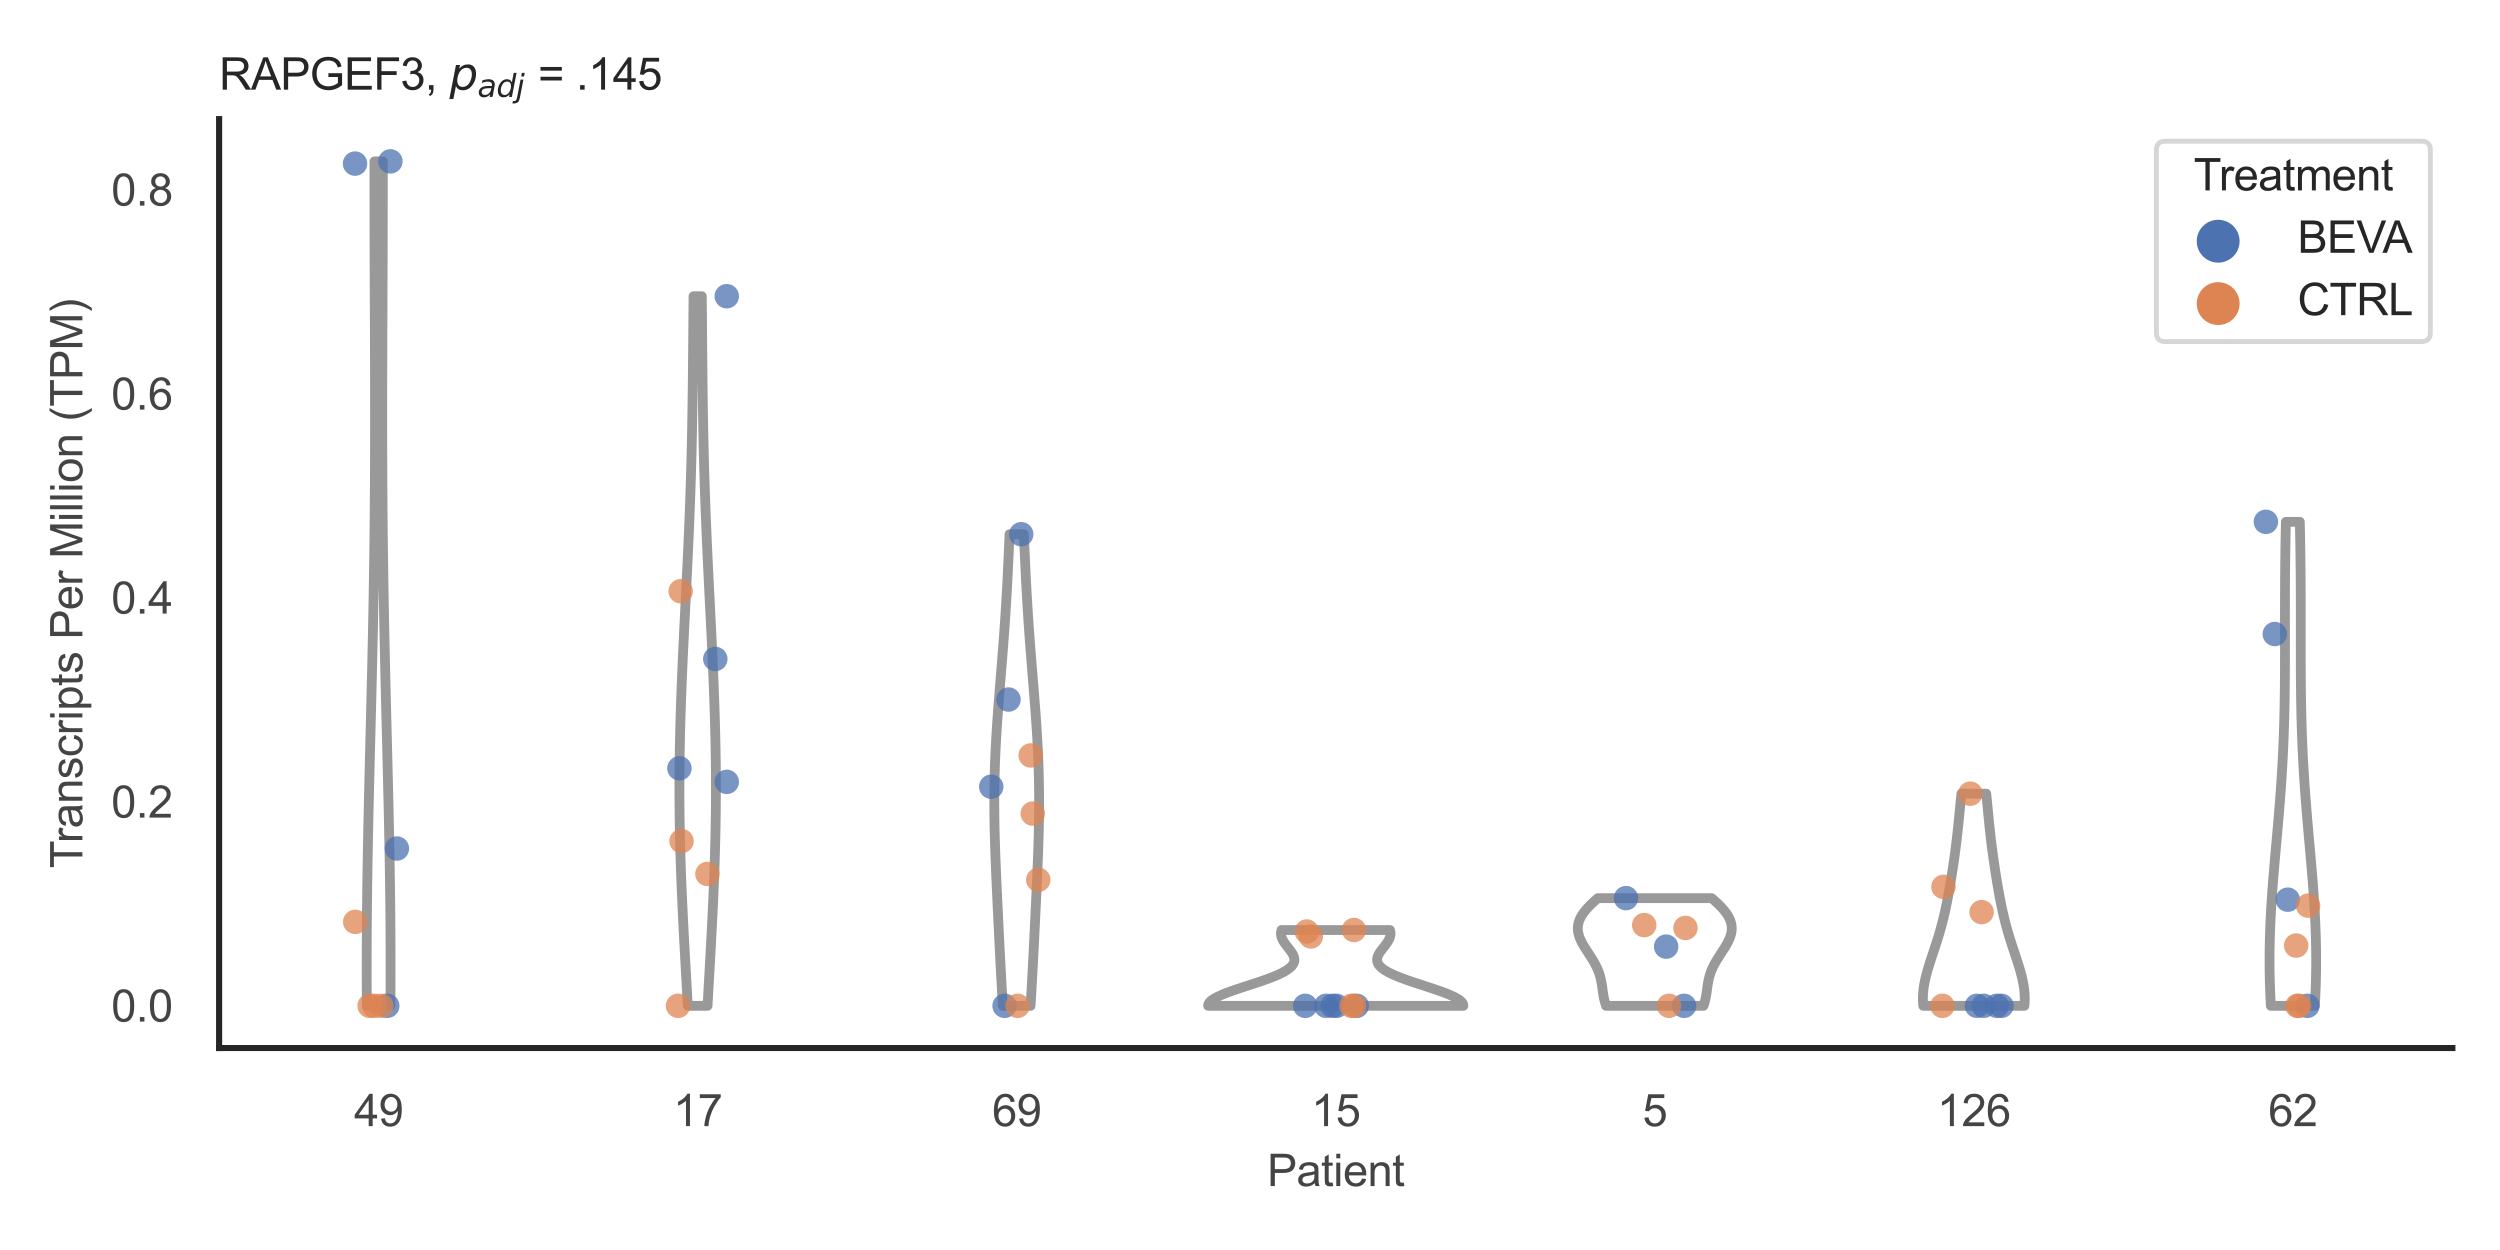 <?xml version="1.0" encoding="utf-8" standalone="no"?>
<!DOCTYPE svg PUBLIC "-//W3C//DTD SVG 1.1//EN"
  "http://www.w3.org/Graphics/SVG/1.1/DTD/svg11.dtd">
<svg xmlns:xlink="http://www.w3.org/1999/xlink" width="510.236pt" height="255.118pt" viewBox="0 0 510.236 255.118" xmlns="http://www.w3.org/2000/svg" version="1.1">
 <defs>
  <style type="text/css">*{stroke-linejoin: round; stroke-linecap: butt}</style>
 </defs>
 <g id="figure_1">
  <g id="patch_1">
   <path d="M 0 255.118 
L 510.236 255.118 
L 510.236 0 
L 0 0 
z
" style="fill: #ffffff"/>
  </g>
  <g id="axes_1">
   <g id="patch_2">
    <path d="M 44.72 213.898 
L 500.516 213.898 
L 500.516 24.32 
L 44.72 24.32 
z
" style="fill: #ffffff"/>
   </g>
   <g id="matplotlib.axis_1">
    <g id="xtick_1">
     <g id="text_1">
      <!-- 49 -->
      <g style="fill: #444444" transform="translate(72.272 229.84)scale(0.09 -0.09)">
       <defs>
        <path id="ArialMT-34" d="M 2069 0 
L 2069 1097 
L 81 1097 
L 81 1613 
L 2172 4581 
L 2631 4581 
L 2631 1613 
L 3250 1613 
L 3250 1097 
L 2631 1097 
L 2631 0 
L 2069 0 
z
M 2069 1613 
L 2069 3678 
L 634 1613 
L 2069 1613 
z
" transform="scale(0.016)"/>
        <path id="ArialMT-39" d="M 350 1059 
L 891 1109 
Q 959 728 1153 556 
Q 1347 384 1650 384 
Q 1909 384 2104 503 
Q 2300 622 2425 820 
Q 2550 1019 2634 1356 
Q 2719 1694 2719 2044 
Q 2719 2081 2716 2156 
Q 2547 1888 2255 1720 
Q 1963 1553 1622 1553 
Q 1053 1553 659 1965 
Q 266 2378 266 3053 
Q 266 3750 677 4175 
Q 1088 4600 1706 4600 
Q 2153 4600 2523 4359 
Q 2894 4119 3086 3673 
Q 3278 3228 3278 2384 
Q 3278 1506 3087 986 
Q 2897 466 2520 194 
Q 2144 -78 1638 -78 
Q 1100 -78 759 220 
Q 419 519 350 1059 
z
M 2653 3081 
Q 2653 3566 2395 3850 
Q 2138 4134 1775 4134 
Q 1400 4134 1122 3828 
Q 844 3522 844 3034 
Q 844 2597 1108 2323 
Q 1372 2050 1759 2050 
Q 2150 2050 2401 2323 
Q 2653 2597 2653 3081 
z
" transform="scale(0.016)"/>
       </defs>
       <use xlink:href="#ArialMT-34"/>
       <use xlink:href="#ArialMT-39" x="55.615"/>
      </g>
     </g>
    </g>
    <g id="xtick_2">
     <g id="text_2">
      <!-- 17 -->
      <g style="fill: #444444" transform="translate(137.386 229.84)scale(0.09 -0.09)">
       <defs>
        <path id="ArialMT-31" d="M 2384 0 
L 1822 0 
L 1822 3584 
Q 1619 3391 1289 3197 
Q 959 3003 697 2906 
L 697 3450 
Q 1169 3672 1522 3987 
Q 1875 4303 2022 4600 
L 2384 4600 
L 2384 0 
z
" transform="scale(0.016)"/>
        <path id="ArialMT-37" d="M 303 3981 
L 303 4522 
L 3269 4522 
L 3269 4084 
Q 2831 3619 2401 2847 
Q 1972 2075 1738 1259 
Q 1569 684 1522 0 
L 944 0 
Q 953 541 1156 1306 
Q 1359 2072 1739 2783 
Q 2119 3494 2547 3981 
L 303 3981 
z
" transform="scale(0.016)"/>
       </defs>
       <use xlink:href="#ArialMT-31"/>
       <use xlink:href="#ArialMT-37" x="55.615"/>
      </g>
     </g>
    </g>
    <g id="xtick_3">
     <g id="text_3">
      <!-- 69 -->
      <g style="fill: #444444" transform="translate(202.5 229.84)scale(0.09 -0.09)">
       <defs>
        <path id="ArialMT-36" d="M 3184 3459 
L 2625 3416 
Q 2550 3747 2413 3897 
Q 2184 4138 1850 4138 
Q 1581 4138 1378 3988 
Q 1113 3794 959 3422 
Q 806 3050 800 2363 
Q 1003 2672 1297 2822 
Q 1591 2972 1913 2972 
Q 2475 2972 2870 2558 
Q 3266 2144 3266 1488 
Q 3266 1056 3080 686 
Q 2894 316 2569 119 
Q 2244 -78 1831 -78 
Q 1128 -78 684 439 
Q 241 956 241 2144 
Q 241 3472 731 4075 
Q 1159 4600 1884 4600 
Q 2425 4600 2770 4297 
Q 3116 3994 3184 3459 
z
M 888 1484 
Q 888 1194 1011 928 
Q 1134 663 1356 523 
Q 1578 384 1822 384 
Q 2178 384 2434 671 
Q 2691 959 2691 1453 
Q 2691 1928 2437 2201 
Q 2184 2475 1800 2475 
Q 1419 2475 1153 2201 
Q 888 1928 888 1484 
z
" transform="scale(0.016)"/>
       </defs>
       <use xlink:href="#ArialMT-36"/>
       <use xlink:href="#ArialMT-39" x="55.615"/>
      </g>
     </g>
    </g>
    <g id="xtick_4">
     <g id="text_4">
      <!-- 15 -->
      <g style="fill: #444444" transform="translate(267.613 229.84)scale(0.09 -0.09)">
       <defs>
        <path id="ArialMT-35" d="M 266 1200 
L 856 1250 
Q 922 819 1161 601 
Q 1400 384 1738 384 
Q 2144 384 2425 690 
Q 2706 997 2706 1503 
Q 2706 1984 2436 2262 
Q 2166 2541 1728 2541 
Q 1456 2541 1237 2417 
Q 1019 2294 894 2097 
L 366 2166 
L 809 4519 
L 3088 4519 
L 3088 3981 
L 1259 3981 
L 1013 2750 
Q 1425 3038 1878 3038 
Q 2478 3038 2890 2622 
Q 3303 2206 3303 1553 
Q 3303 931 2941 478 
Q 2500 -78 1738 -78 
Q 1113 -78 717 272 
Q 322 622 266 1200 
z
" transform="scale(0.016)"/>
       </defs>
       <use xlink:href="#ArialMT-31"/>
       <use xlink:href="#ArialMT-35" x="55.615"/>
      </g>
     </g>
    </g>
    <g id="xtick_5">
     <g id="text_5">
      <!-- 5 -->
      <g style="fill: #444444" transform="translate(335.229 229.84)scale(0.09 -0.09)">
       <use xlink:href="#ArialMT-35"/>
      </g>
     </g>
    </g>
    <g id="xtick_6">
     <g id="text_6">
      <!-- 126 -->
      <g style="fill: #444444" transform="translate(395.338 229.84)scale(0.09 -0.09)">
       <defs>
        <path id="ArialMT-32" d="M 3222 541 
L 3222 0 
L 194 0 
Q 188 203 259 391 
Q 375 700 629 1000 
Q 884 1300 1366 1694 
Q 2113 2306 2375 2664 
Q 2638 3022 2638 3341 
Q 2638 3675 2398 3904 
Q 2159 4134 1775 4134 
Q 1369 4134 1125 3890 
Q 881 3647 878 3216 
L 300 3275 
Q 359 3922 746 4261 
Q 1134 4600 1788 4600 
Q 2447 4600 2831 4234 
Q 3216 3869 3216 3328 
Q 3216 3053 3103 2787 
Q 2991 2522 2730 2228 
Q 2469 1934 1863 1422 
Q 1356 997 1212 845 
Q 1069 694 975 541 
L 3222 541 
z
" transform="scale(0.016)"/>
       </defs>
       <use xlink:href="#ArialMT-31"/>
       <use xlink:href="#ArialMT-32" x="55.615"/>
       <use xlink:href="#ArialMT-36" x="111.23"/>
      </g>
     </g>
    </g>
    <g id="xtick_7">
     <g id="text_7">
      <!-- 62 -->
      <g style="fill: #444444" transform="translate(462.955 229.84)scale(0.09 -0.09)">
       <use xlink:href="#ArialMT-36"/>
       <use xlink:href="#ArialMT-32" x="55.615"/>
      </g>
     </g>
    </g>
    <g id="text_8">
     <!-- Patient -->
     <g style="fill: #444444" transform="translate(258.609 242.071)scale(0.09 -0.09)">
      <defs>
       <path id="ArialMT-50" d="M 494 0 
L 494 4581 
L 2222 4581 
Q 2678 4581 2919 4538 
Q 3256 4481 3484 4323 
Q 3713 4166 3852 3881 
Q 3991 3597 3991 3256 
Q 3991 2672 3619 2267 
Q 3247 1863 2275 1863 
L 1100 1863 
L 1100 0 
L 494 0 
z
M 1100 2403 
L 2284 2403 
Q 2872 2403 3119 2622 
Q 3366 2841 3366 3238 
Q 3366 3525 3220 3729 
Q 3075 3934 2838 4000 
Q 2684 4041 2272 4041 
L 1100 4041 
L 1100 2403 
z
" transform="scale(0.016)"/>
       <path id="ArialMT-61" d="M 2588 409 
Q 2275 144 1986 34 
Q 1697 -75 1366 -75 
Q 819 -75 525 192 
Q 231 459 231 875 
Q 231 1119 342 1320 
Q 453 1522 633 1644 
Q 813 1766 1038 1828 
Q 1203 1872 1538 1913 
Q 2219 1994 2541 2106 
Q 2544 2222 2544 2253 
Q 2544 2597 2384 2738 
Q 2169 2928 1744 2928 
Q 1347 2928 1158 2789 
Q 969 2650 878 2297 
L 328 2372 
Q 403 2725 575 2942 
Q 747 3159 1072 3276 
Q 1397 3394 1825 3394 
Q 2250 3394 2515 3294 
Q 2781 3194 2906 3042 
Q 3031 2891 3081 2659 
Q 3109 2516 3109 2141 
L 3109 1391 
Q 3109 606 3145 398 
Q 3181 191 3288 0 
L 2700 0 
Q 2613 175 2588 409 
z
M 2541 1666 
Q 2234 1541 1622 1453 
Q 1275 1403 1131 1340 
Q 988 1278 909 1158 
Q 831 1038 831 891 
Q 831 666 1001 516 
Q 1172 366 1500 366 
Q 1825 366 2078 508 
Q 2331 650 2450 897 
Q 2541 1088 2541 1459 
L 2541 1666 
z
" transform="scale(0.016)"/>
       <path id="ArialMT-74" d="M 1650 503 
L 1731 6 
Q 1494 -44 1306 -44 
Q 1000 -44 831 53 
Q 663 150 594 308 
Q 525 466 525 972 
L 525 2881 
L 113 2881 
L 113 3319 
L 525 3319 
L 525 4141 
L 1084 4478 
L 1084 3319 
L 1650 3319 
L 1650 2881 
L 1084 2881 
L 1084 941 
Q 1084 700 1114 631 
Q 1144 563 1211 522 
Q 1278 481 1403 481 
Q 1497 481 1650 503 
z
" transform="scale(0.016)"/>
       <path id="ArialMT-69" d="M 425 3934 
L 425 4581 
L 988 4581 
L 988 3934 
L 425 3934 
z
M 425 0 
L 425 3319 
L 988 3319 
L 988 0 
L 425 0 
z
" transform="scale(0.016)"/>
       <path id="ArialMT-65" d="M 2694 1069 
L 3275 997 
Q 3138 488 2766 206 
Q 2394 -75 1816 -75 
Q 1088 -75 661 373 
Q 234 822 234 1631 
Q 234 2469 665 2931 
Q 1097 3394 1784 3394 
Q 2450 3394 2872 2941 
Q 3294 2488 3294 1666 
Q 3294 1616 3291 1516 
L 816 1516 
Q 847 969 1125 678 
Q 1403 388 1819 388 
Q 2128 388 2347 550 
Q 2566 713 2694 1069 
z
M 847 1978 
L 2700 1978 
Q 2663 2397 2488 2606 
Q 2219 2931 1791 2931 
Q 1403 2931 1139 2672 
Q 875 2413 847 1978 
z
" transform="scale(0.016)"/>
       <path id="ArialMT-6e" d="M 422 0 
L 422 3319 
L 928 3319 
L 928 2847 
Q 1294 3394 1984 3394 
Q 2284 3394 2536 3286 
Q 2788 3178 2913 3003 
Q 3038 2828 3088 2588 
Q 3119 2431 3119 2041 
L 3119 0 
L 2556 0 
L 2556 2019 
Q 2556 2363 2490 2533 
Q 2425 2703 2258 2804 
Q 2091 2906 1866 2906 
Q 1506 2906 1245 2678 
Q 984 2450 984 1813 
L 984 0 
L 422 0 
z
" transform="scale(0.016)"/>
      </defs>
      <use xlink:href="#ArialMT-50"/>
      <use xlink:href="#ArialMT-61" x="66.699"/>
      <use xlink:href="#ArialMT-74" x="122.314"/>
      <use xlink:href="#ArialMT-69" x="150.098"/>
      <use xlink:href="#ArialMT-65" x="172.314"/>
      <use xlink:href="#ArialMT-6e" x="227.93"/>
      <use xlink:href="#ArialMT-74" x="283.545"/>
     </g>
    </g>
   </g>
   <g id="matplotlib.axis_2">
    <g id="ytick_1">
     <g id="text_9">
      <!-- 0.0 -->
      <g style="fill: #444444" transform="translate(22.71 208.502)scale(0.09 -0.09)">
       <defs>
        <path id="ArialMT-30" d="M 266 2259 
Q 266 3072 433 3567 
Q 600 4063 929 4331 
Q 1259 4600 1759 4600 
Q 2128 4600 2406 4451 
Q 2684 4303 2865 4023 
Q 3047 3744 3150 3342 
Q 3253 2941 3253 2259 
Q 3253 1453 3087 958 
Q 2922 463 2592 192 
Q 2263 -78 1759 -78 
Q 1097 -78 719 397 
Q 266 969 266 2259 
z
M 844 2259 
Q 844 1131 1108 757 
Q 1372 384 1759 384 
Q 2147 384 2411 759 
Q 2675 1134 2675 2259 
Q 2675 3391 2411 3762 
Q 2147 4134 1753 4134 
Q 1366 4134 1134 3806 
Q 844 3388 844 2259 
z
" transform="scale(0.016)"/>
        <path id="ArialMT-2e" d="M 581 0 
L 581 641 
L 1222 641 
L 1222 0 
L 581 0 
z
" transform="scale(0.016)"/>
       </defs>
       <use xlink:href="#ArialMT-30"/>
       <use xlink:href="#ArialMT-2e" x="55.615"/>
       <use xlink:href="#ArialMT-30" x="83.398"/>
      </g>
     </g>
    </g>
    <g id="ytick_2">
     <g id="text_10">
      <!-- 0.2 -->
      <g style="fill: #444444" transform="translate(22.71 166.868)scale(0.09 -0.09)">
       <use xlink:href="#ArialMT-30"/>
       <use xlink:href="#ArialMT-2e" x="55.615"/>
       <use xlink:href="#ArialMT-32" x="83.398"/>
      </g>
     </g>
    </g>
    <g id="ytick_3">
     <g id="text_11">
      <!-- 0.4 -->
      <g style="fill: #444444" transform="translate(22.71 125.233)scale(0.09 -0.09)">
       <use xlink:href="#ArialMT-30"/>
       <use xlink:href="#ArialMT-2e" x="55.615"/>
       <use xlink:href="#ArialMT-34" x="83.398"/>
      </g>
     </g>
    </g>
    <g id="ytick_4">
     <g id="text_12">
      <!-- 0.6 -->
      <g style="fill: #444444" transform="translate(22.71 83.599)scale(0.09 -0.09)">
       <use xlink:href="#ArialMT-30"/>
       <use xlink:href="#ArialMT-2e" x="55.615"/>
       <use xlink:href="#ArialMT-36" x="83.398"/>
      </g>
     </g>
    </g>
    <g id="ytick_5">
     <g id="text_13">
      <!-- 0.8 -->
      <g style="fill: #444444" transform="translate(22.71 41.965)scale(0.09 -0.09)">
       <defs>
        <path id="ArialMT-38" d="M 1131 2484 
Q 781 2613 612 2850 
Q 444 3088 444 3419 
Q 444 3919 803 4259 
Q 1163 4600 1759 4600 
Q 2359 4600 2725 4251 
Q 3091 3903 3091 3403 
Q 3091 3084 2923 2848 
Q 2756 2613 2416 2484 
Q 2838 2347 3058 2040 
Q 3278 1734 3278 1309 
Q 3278 722 2862 322 
Q 2447 -78 1769 -78 
Q 1091 -78 675 323 
Q 259 725 259 1325 
Q 259 1772 486 2073 
Q 713 2375 1131 2484 
z
M 1019 3438 
Q 1019 3113 1228 2906 
Q 1438 2700 1772 2700 
Q 2097 2700 2305 2904 
Q 2513 3109 2513 3406 
Q 2513 3716 2298 3927 
Q 2084 4138 1766 4138 
Q 1444 4138 1231 3931 
Q 1019 3725 1019 3438 
z
M 838 1322 
Q 838 1081 952 856 
Q 1066 631 1291 507 
Q 1516 384 1775 384 
Q 2178 384 2440 643 
Q 2703 903 2703 1303 
Q 2703 1709 2433 1975 
Q 2163 2241 1756 2241 
Q 1359 2241 1098 1978 
Q 838 1716 838 1322 
z
" transform="scale(0.016)"/>
       </defs>
       <use xlink:href="#ArialMT-30"/>
       <use xlink:href="#ArialMT-2e" x="55.615"/>
       <use xlink:href="#ArialMT-38" x="83.398"/>
      </g>
     </g>
    </g>
    <g id="text_14">
     <!-- Transcripts Per Million (TPM) -->
     <g style="fill: #444444" transform="translate(16.816 177.194)rotate(-90)scale(0.09 -0.09)">
      <defs>
       <path id="ArialMT-54" d="M 1659 0 
L 1659 4041 
L 150 4041 
L 150 4581 
L 3781 4581 
L 3781 4041 
L 2266 4041 
L 2266 0 
L 1659 0 
z
" transform="scale(0.016)"/>
       <path id="ArialMT-72" d="M 416 0 
L 416 3319 
L 922 3319 
L 922 2816 
Q 1116 3169 1280 3281 
Q 1444 3394 1641 3394 
Q 1925 3394 2219 3213 
L 2025 2691 
Q 1819 2813 1613 2813 
Q 1428 2813 1281 2702 
Q 1134 2591 1072 2394 
Q 978 2094 978 1738 
L 978 0 
L 416 0 
z
" transform="scale(0.016)"/>
       <path id="ArialMT-73" d="M 197 991 
L 753 1078 
Q 800 744 1014 566 
Q 1228 388 1613 388 
Q 2000 388 2187 545 
Q 2375 703 2375 916 
Q 2375 1106 2209 1216 
Q 2094 1291 1634 1406 
Q 1016 1563 777 1677 
Q 538 1791 414 1992 
Q 291 2194 291 2438 
Q 291 2659 392 2848 
Q 494 3038 669 3163 
Q 800 3259 1026 3326 
Q 1253 3394 1513 3394 
Q 1903 3394 2198 3281 
Q 2494 3169 2634 2976 
Q 2775 2784 2828 2463 
L 2278 2388 
Q 2241 2644 2061 2787 
Q 1881 2931 1553 2931 
Q 1166 2931 1000 2803 
Q 834 2675 834 2503 
Q 834 2394 903 2306 
Q 972 2216 1119 2156 
Q 1203 2125 1616 2013 
Q 2213 1853 2448 1751 
Q 2684 1650 2818 1456 
Q 2953 1263 2953 975 
Q 2953 694 2789 445 
Q 2625 197 2315 61 
Q 2006 -75 1616 -75 
Q 969 -75 630 194 
Q 291 463 197 991 
z
" transform="scale(0.016)"/>
       <path id="ArialMT-63" d="M 2588 1216 
L 3141 1144 
Q 3050 572 2676 248 
Q 2303 -75 1759 -75 
Q 1078 -75 664 370 
Q 250 816 250 1647 
Q 250 2184 428 2587 
Q 606 2991 970 3192 
Q 1334 3394 1763 3394 
Q 2303 3394 2647 3120 
Q 2991 2847 3088 2344 
L 2541 2259 
Q 2463 2594 2264 2762 
Q 2066 2931 1784 2931 
Q 1359 2931 1093 2626 
Q 828 2322 828 1663 
Q 828 994 1084 691 
Q 1341 388 1753 388 
Q 2084 388 2306 591 
Q 2528 794 2588 1216 
z
" transform="scale(0.016)"/>
       <path id="ArialMT-70" d="M 422 -1272 
L 422 3319 
L 934 3319 
L 934 2888 
Q 1116 3141 1344 3267 
Q 1572 3394 1897 3394 
Q 2322 3394 2647 3175 
Q 2972 2956 3137 2557 
Q 3303 2159 3303 1684 
Q 3303 1175 3120 767 
Q 2938 359 2589 142 
Q 2241 -75 1856 -75 
Q 1575 -75 1351 44 
Q 1128 163 984 344 
L 984 -1272 
L 422 -1272 
z
M 931 1641 
Q 931 1000 1190 694 
Q 1450 388 1819 388 
Q 2194 388 2461 705 
Q 2728 1022 2728 1688 
Q 2728 2322 2467 2637 
Q 2206 2953 1844 2953 
Q 1484 2953 1207 2617 
Q 931 2281 931 1641 
z
" transform="scale(0.016)"/>
       <path id="ArialMT-20" transform="scale(0.016)"/>
       <path id="ArialMT-4d" d="M 475 0 
L 475 4581 
L 1388 4581 
L 2472 1338 
Q 2622 884 2691 659 
Q 2769 909 2934 1394 
L 4031 4581 
L 4847 4581 
L 4847 0 
L 4263 0 
L 4263 3834 
L 2931 0 
L 2384 0 
L 1059 3900 
L 1059 0 
L 475 0 
z
" transform="scale(0.016)"/>
       <path id="ArialMT-6c" d="M 409 0 
L 409 4581 
L 972 4581 
L 972 0 
L 409 0 
z
" transform="scale(0.016)"/>
       <path id="ArialMT-6f" d="M 213 1659 
Q 213 2581 725 3025 
Q 1153 3394 1769 3394 
Q 2453 3394 2887 2945 
Q 3322 2497 3322 1706 
Q 3322 1066 3130 698 
Q 2938 331 2570 128 
Q 2203 -75 1769 -75 
Q 1072 -75 642 372 
Q 213 819 213 1659 
z
M 791 1659 
Q 791 1022 1069 705 
Q 1347 388 1769 388 
Q 2188 388 2466 706 
Q 2744 1025 2744 1678 
Q 2744 2294 2464 2611 
Q 2184 2928 1769 2928 
Q 1347 2928 1069 2612 
Q 791 2297 791 1659 
z
" transform="scale(0.016)"/>
       <path id="ArialMT-28" d="M 1497 -1347 
Q 1031 -759 709 28 
Q 388 816 388 1659 
Q 388 2403 628 3084 
Q 909 3875 1497 4659 
L 1900 4659 
Q 1522 4009 1400 3731 
Q 1209 3300 1100 2831 
Q 966 2247 966 1656 
Q 966 153 1900 -1347 
L 1497 -1347 
z
" transform="scale(0.016)"/>
       <path id="ArialMT-29" d="M 791 -1347 
L 388 -1347 
Q 1322 153 1322 1656 
Q 1322 2244 1188 2822 
Q 1081 3291 891 3722 
Q 769 4003 388 4659 
L 791 4659 
Q 1378 3875 1659 3084 
Q 1900 2403 1900 1659 
Q 1900 816 1576 28 
Q 1253 -759 791 -1347 
z
" transform="scale(0.016)"/>
      </defs>
      <use xlink:href="#ArialMT-54"/>
      <use xlink:href="#ArialMT-72" x="57.334"/>
      <use xlink:href="#ArialMT-61" x="90.635"/>
      <use xlink:href="#ArialMT-6e" x="146.25"/>
      <use xlink:href="#ArialMT-73" x="201.865"/>
      <use xlink:href="#ArialMT-63" x="251.865"/>
      <use xlink:href="#ArialMT-72" x="301.865"/>
      <use xlink:href="#ArialMT-69" x="335.166"/>
      <use xlink:href="#ArialMT-70" x="357.383"/>
      <use xlink:href="#ArialMT-74" x="412.998"/>
      <use xlink:href="#ArialMT-73" x="440.781"/>
      <use xlink:href="#ArialMT-20" x="490.781"/>
      <use xlink:href="#ArialMT-50" x="518.564"/>
      <use xlink:href="#ArialMT-65" x="585.264"/>
      <use xlink:href="#ArialMT-72" x="640.879"/>
      <use xlink:href="#ArialMT-20" x="674.18"/>
      <use xlink:href="#ArialMT-4d" x="701.963"/>
      <use xlink:href="#ArialMT-69" x="785.264"/>
      <use xlink:href="#ArialMT-6c" x="807.48"/>
      <use xlink:href="#ArialMT-6c" x="829.697"/>
      <use xlink:href="#ArialMT-69" x="851.914"/>
      <use xlink:href="#ArialMT-6f" x="874.131"/>
      <use xlink:href="#ArialMT-6e" x="929.746"/>
      <use xlink:href="#ArialMT-20" x="985.361"/>
      <use xlink:href="#ArialMT-28" x="1013.145"/>
      <use xlink:href="#ArialMT-54" x="1046.445"/>
      <use xlink:href="#ArialMT-50" x="1107.529"/>
      <use xlink:href="#ArialMT-4d" x="1174.229"/>
      <use xlink:href="#ArialMT-29" x="1257.529"/>
     </g>
    </g>
   </g>
   <g id="PolyCollection_1">
    <defs>
     <path id="m720570aad2" d="M 79.686 -49.837 
L 74.868 -49.837 
L 74.857 -51.578 
L 74.849 -53.319 
L 74.843 -55.06 
L 74.84 -56.801 
L 74.839 -58.541 
L 74.842 -60.282 
L 74.846 -62.023 
L 74.854 -63.764 
L 74.864 -65.505 
L 74.877 -67.246 
L 74.892 -68.986 
L 74.909 -70.727 
L 74.929 -72.468 
L 74.951 -74.209 
L 74.976 -75.95 
L 75.002 -77.691 
L 75.031 -79.432 
L 75.061 -81.172 
L 75.093 -82.913 
L 75.127 -84.654 
L 75.163 -86.395 
L 75.2 -88.136 
L 75.238 -89.877 
L 75.277 -91.617 
L 75.318 -93.358 
L 75.359 -95.099 
L 75.401 -96.84 
L 75.444 -98.581 
L 75.487 -100.322 
L 75.531 -102.063 
L 75.575 -103.803 
L 75.619 -105.544 
L 75.663 -107.285 
L 75.706 -109.026 
L 75.75 -110.767 
L 75.793 -112.508 
L 75.836 -114.248 
L 75.878 -115.989 
L 75.919 -117.73 
L 75.959 -119.471 
L 75.999 -121.212 
L 76.037 -122.953 
L 76.075 -124.694 
L 76.111 -126.434 
L 76.146 -128.175 
L 76.179 -129.916 
L 76.212 -131.657 
L 76.242 -133.398 
L 76.272 -135.139 
L 76.3 -136.879 
L 76.326 -138.62 
L 76.351 -140.361 
L 76.374 -142.102 
L 76.395 -143.843 
L 76.415 -145.584 
L 76.434 -147.325 
L 76.45 -149.065 
L 76.466 -150.806 
L 76.479 -152.547 
L 76.491 -154.288 
L 76.502 -156.029 
L 76.511 -157.77 
L 76.519 -159.51 
L 76.525 -161.251 
L 76.53 -162.992 
L 76.534 -164.733 
L 76.537 -166.474 
L 76.539 -168.215 
L 76.539 -169.956 
L 76.538 -171.696 
L 76.537 -173.437 
L 76.535 -175.178 
L 76.532 -176.919 
L 76.528 -178.66 
L 76.523 -180.401 
L 76.519 -182.141 
L 76.513 -183.882 
L 76.507 -185.623 
L 76.501 -187.364 
L 76.495 -189.105 
L 76.489 -190.846 
L 76.482 -192.587 
L 76.476 -194.327 
L 76.469 -196.068 
L 76.463 -197.809 
L 76.457 -199.55 
L 76.451 -201.291 
L 76.446 -203.032 
L 76.441 -204.772 
L 76.436 -206.513 
L 76.432 -208.254 
L 76.429 -209.995 
L 76.426 -211.736 
L 76.424 -213.477 
L 76.422 -215.218 
L 76.421 -216.958 
L 76.421 -218.699 
L 76.422 -220.44 
L 76.424 -222.181 
L 78.13 -222.181 
L 78.13 -222.181 
L 78.132 -220.44 
L 78.132 -218.699 
L 78.132 -216.958 
L 78.132 -215.218 
L 78.13 -213.477 
L 78.128 -211.736 
L 78.125 -209.995 
L 78.122 -208.254 
L 78.118 -206.513 
L 78.113 -204.772 
L 78.108 -203.032 
L 78.103 -201.291 
L 78.097 -199.55 
L 78.091 -197.809 
L 78.085 -196.068 
L 78.078 -194.327 
L 78.072 -192.587 
L 78.065 -190.846 
L 78.059 -189.105 
L 78.052 -187.364 
L 78.046 -185.623 
L 78.041 -183.882 
L 78.035 -182.141 
L 78.03 -180.401 
L 78.026 -178.66 
L 78.022 -176.919 
L 78.019 -175.178 
L 78.017 -173.437 
L 78.015 -171.696 
L 78.015 -169.956 
L 78.015 -168.215 
L 78.017 -166.474 
L 78.019 -164.733 
L 78.023 -162.992 
L 78.028 -161.251 
L 78.035 -159.51 
L 78.043 -157.77 
L 78.052 -156.029 
L 78.062 -154.288 
L 78.075 -152.547 
L 78.088 -150.806 
L 78.103 -149.065 
L 78.12 -147.325 
L 78.139 -145.584 
L 78.159 -143.843 
L 78.18 -142.102 
L 78.203 -140.361 
L 78.228 -138.62 
L 78.254 -136.879 
L 78.282 -135.139 
L 78.311 -133.398 
L 78.342 -131.657 
L 78.374 -129.916 
L 78.408 -128.175 
L 78.443 -126.434 
L 78.479 -124.694 
L 78.516 -122.953 
L 78.555 -121.212 
L 78.594 -119.471 
L 78.635 -117.73 
L 78.676 -115.989 
L 78.718 -114.248 
L 78.761 -112.508 
L 78.804 -110.767 
L 78.847 -109.026 
L 78.891 -107.285 
L 78.935 -105.544 
L 78.979 -103.803 
L 79.023 -102.063 
L 79.067 -100.322 
L 79.11 -98.581 
L 79.153 -96.84 
L 79.195 -95.099 
L 79.236 -93.358 
L 79.277 -91.617 
L 79.316 -89.877 
L 79.354 -88.136 
L 79.391 -86.395 
L 79.427 -84.654 
L 79.46 -82.913 
L 79.493 -81.172 
L 79.523 -79.432 
L 79.552 -77.691 
L 79.578 -75.95 
L 79.602 -74.209 
L 79.625 -72.468 
L 79.645 -70.727 
L 79.662 -68.986 
L 79.677 -67.246 
L 79.69 -65.505 
L 79.7 -63.764 
L 79.707 -62.023 
L 79.712 -60.282 
L 79.714 -58.541 
L 79.714 -56.801 
L 79.711 -55.06 
L 79.705 -53.319 
L 79.697 -51.578 
L 79.686 -49.837 
z
" style="stroke: #999999; stroke-width: 2"/>
    </defs>
    <g clip-path="url(#p2e40380b84)">
     <use xlink:href="#m720570aad2" x="0" y="255.118" style="fill: #ffffff; stroke: #999999; stroke-width: 2"/>
    </g>
   </g>
   <g id="PolyCollection_2">
    <defs>
     <path id="med37e072b2" d="M 144.405 -49.837 
L 140.377 -49.837 
L 140.295 -51.3 
L 140.212 -52.763 
L 140.129 -54.226 
L 140.047 -55.689 
L 139.964 -57.152 
L 139.882 -58.615 
L 139.801 -60.077 
L 139.721 -61.54 
L 139.642 -63.003 
L 139.564 -64.466 
L 139.488 -65.929 
L 139.414 -67.392 
L 139.342 -68.855 
L 139.273 -70.318 
L 139.206 -71.78 
L 139.143 -73.243 
L 139.082 -74.706 
L 139.025 -76.169 
L 138.971 -77.632 
L 138.922 -79.095 
L 138.876 -80.558 
L 138.835 -82.021 
L 138.797 -83.484 
L 138.765 -84.946 
L 138.737 -86.409 
L 138.713 -87.872 
L 138.694 -89.335 
L 138.681 -90.798 
L 138.672 -92.261 
L 138.667 -93.724 
L 138.668 -95.187 
L 138.674 -96.65 
L 138.684 -98.112 
L 138.699 -99.575 
L 138.718 -101.038 
L 138.743 -102.501 
L 138.771 -103.964 
L 138.804 -105.427 
L 138.841 -106.89 
L 138.881 -108.353 
L 138.926 -109.816 
L 138.974 -111.278 
L 139.025 -112.741 
L 139.08 -114.204 
L 139.137 -115.667 
L 139.197 -117.13 
L 139.26 -118.593 
L 139.325 -120.056 
L 139.391 -121.519 
L 139.46 -122.982 
L 139.53 -124.444 
L 139.601 -125.907 
L 139.673 -127.37 
L 139.746 -128.833 
L 139.819 -130.296 
L 139.893 -131.759 
L 139.966 -133.222 
L 140.04 -134.685 
L 140.113 -136.148 
L 140.185 -137.61 
L 140.256 -139.073 
L 140.326 -140.536 
L 140.395 -141.999 
L 140.462 -143.462 
L 140.528 -144.925 
L 140.592 -146.388 
L 140.653 -147.851 
L 140.713 -149.314 
L 140.77 -150.776 
L 140.825 -152.239 
L 140.878 -153.702 
L 140.928 -155.165 
L 140.976 -156.628 
L 141.021 -158.091 
L 141.063 -159.554 
L 141.102 -161.017 
L 141.14 -162.479 
L 141.174 -163.942 
L 141.206 -165.405 
L 141.236 -166.868 
L 141.264 -168.331 
L 141.289 -169.794 
L 141.312 -171.257 
L 141.334 -172.72 
L 141.353 -174.183 
L 141.372 -175.645 
L 141.388 -177.108 
L 141.404 -178.571 
L 141.418 -180.034 
L 141.432 -181.497 
L 141.445 -182.96 
L 141.457 -184.423 
L 141.47 -185.886 
L 141.481 -187.349 
L 141.493 -188.811 
L 141.505 -190.274 
L 141.518 -191.737 
L 141.531 -193.2 
L 141.544 -194.663 
L 143.237 -194.663 
L 143.237 -194.663 
L 143.251 -193.2 
L 143.263 -191.737 
L 143.276 -190.274 
L 143.288 -188.811 
L 143.3 -187.349 
L 143.312 -185.886 
L 143.324 -184.423 
L 143.336 -182.96 
L 143.349 -181.497 
L 143.363 -180.034 
L 143.377 -178.571 
L 143.393 -177.108 
L 143.41 -175.645 
L 143.428 -174.183 
L 143.448 -172.72 
L 143.469 -171.257 
L 143.492 -169.794 
L 143.518 -168.331 
L 143.545 -166.868 
L 143.575 -165.405 
L 143.607 -163.942 
L 143.642 -162.479 
L 143.679 -161.017 
L 143.718 -159.554 
L 143.761 -158.091 
L 143.806 -156.628 
L 143.853 -155.165 
L 143.903 -153.702 
L 143.956 -152.239 
L 144.011 -150.776 
L 144.068 -149.314 
L 144.128 -147.851 
L 144.19 -146.388 
L 144.253 -144.925 
L 144.319 -143.462 
L 144.386 -141.999 
L 144.455 -140.536 
L 144.525 -139.073 
L 144.597 -137.61 
L 144.669 -136.148 
L 144.742 -134.685 
L 144.815 -133.222 
L 144.888 -131.759 
L 144.962 -130.296 
L 145.035 -128.833 
L 145.108 -127.37 
L 145.18 -125.907 
L 145.251 -124.444 
L 145.321 -122.982 
L 145.39 -121.519 
L 145.457 -120.056 
L 145.521 -118.593 
L 145.584 -117.13 
L 145.644 -115.667 
L 145.701 -114.204 
L 145.756 -112.741 
L 145.807 -111.278 
L 145.855 -109.816 
L 145.9 -108.353 
L 145.941 -106.89 
L 145.977 -105.427 
L 146.01 -103.964 
L 146.039 -102.501 
L 146.063 -101.038 
L 146.082 -99.575 
L 146.097 -98.112 
L 146.108 -96.65 
L 146.113 -95.187 
L 146.114 -93.724 
L 146.11 -92.261 
L 146.101 -90.798 
L 146.087 -89.335 
L 146.068 -87.872 
L 146.045 -86.409 
L 146.017 -84.946 
L 145.984 -83.484 
L 145.947 -82.021 
L 145.905 -80.558 
L 145.859 -79.095 
L 145.81 -77.632 
L 145.756 -76.169 
L 145.699 -74.706 
L 145.639 -73.243 
L 145.575 -71.78 
L 145.508 -70.318 
L 145.439 -68.855 
L 145.367 -67.392 
L 145.293 -65.929 
L 145.217 -64.466 
L 145.14 -63.003 
L 145.061 -61.54 
L 144.98 -60.077 
L 144.899 -58.615 
L 144.817 -57.152 
L 144.735 -55.689 
L 144.652 -54.226 
L 144.569 -52.763 
L 144.487 -51.3 
L 144.405 -49.837 
z
" style="stroke: #999999; stroke-width: 2"/>
    </defs>
    <g clip-path="url(#p2e40380b84)">
     <use xlink:href="#med37e072b2" x="0" y="255.118" style="fill: #ffffff; stroke: #999999; stroke-width: 2"/>
    </g>
   </g>
   <g id="PolyCollection_3">
    <defs>
     <path id="m1d5eef7b63" d="M 210.332 -49.837 
L 204.676 -49.837 
L 204.617 -50.809 
L 204.559 -51.782 
L 204.502 -52.754 
L 204.446 -53.726 
L 204.391 -54.698 
L 204.337 -55.67 
L 204.285 -56.643 
L 204.233 -57.615 
L 204.182 -58.587 
L 204.131 -59.559 
L 204.081 -60.531 
L 204.032 -61.504 
L 203.983 -62.476 
L 203.935 -63.448 
L 203.887 -64.42 
L 203.839 -65.392 
L 203.791 -66.365 
L 203.744 -67.337 
L 203.697 -68.309 
L 203.65 -69.281 
L 203.603 -70.253 
L 203.557 -71.226 
L 203.511 -72.198 
L 203.466 -73.17 
L 203.421 -74.142 
L 203.377 -75.114 
L 203.334 -76.087 
L 203.292 -77.059 
L 203.252 -78.031 
L 203.213 -79.003 
L 203.175 -79.975 
L 203.139 -80.948 
L 203.106 -81.92 
L 203.074 -82.892 
L 203.045 -83.864 
L 203.019 -84.836 
L 202.996 -85.808 
L 202.976 -86.781 
L 202.959 -87.753 
L 202.946 -88.725 
L 202.937 -89.697 
L 202.932 -90.669 
L 202.931 -91.642 
L 202.933 -92.614 
L 202.941 -93.586 
L 202.952 -94.558 
L 202.968 -95.53 
L 202.989 -96.503 
L 203.014 -97.475 
L 203.043 -98.447 
L 203.077 -99.419 
L 203.115 -100.391 
L 203.157 -101.364 
L 203.203 -102.336 
L 203.254 -103.308 
L 203.308 -104.28 
L 203.365 -105.252 
L 203.426 -106.225 
L 203.49 -107.197 
L 203.557 -108.169 
L 203.626 -109.141 
L 203.697 -110.113 
L 203.771 -111.086 
L 203.846 -112.058 
L 203.923 -113.03 
L 204.001 -114.002 
L 204.079 -114.974 
L 204.158 -115.947 
L 204.238 -116.919 
L 204.317 -117.891 
L 204.396 -118.863 
L 204.475 -119.835 
L 204.553 -120.808 
L 204.63 -121.78 
L 204.706 -122.752 
L 204.781 -123.724 
L 204.854 -124.696 
L 204.925 -125.669 
L 204.995 -126.641 
L 205.063 -127.613 
L 205.13 -128.585 
L 205.194 -129.557 
L 205.256 -130.53 
L 205.317 -131.502 
L 205.376 -132.474 
L 205.433 -133.446 
L 205.488 -134.418 
L 205.541 -135.391 
L 205.593 -136.363 
L 205.643 -137.335 
L 205.692 -138.307 
L 205.739 -139.279 
L 205.785 -140.252 
L 205.83 -141.224 
L 205.873 -142.196 
L 205.916 -143.168 
L 205.958 -144.14 
L 205.999 -145.113 
L 206.04 -146.085 
L 208.969 -146.085 
L 208.969 -146.085 
L 209.009 -145.113 
L 209.05 -144.14 
L 209.092 -143.168 
L 209.135 -142.196 
L 209.179 -141.224 
L 209.224 -140.252 
L 209.27 -139.279 
L 209.317 -138.307 
L 209.366 -137.335 
L 209.416 -136.363 
L 209.468 -135.391 
L 209.521 -134.418 
L 209.576 -133.446 
L 209.633 -132.474 
L 209.692 -131.502 
L 209.752 -130.53 
L 209.815 -129.557 
L 209.879 -128.585 
L 209.946 -127.613 
L 210.014 -126.641 
L 210.084 -125.669 
L 210.155 -124.696 
L 210.228 -123.724 
L 210.303 -122.752 
L 210.379 -121.78 
L 210.456 -120.808 
L 210.534 -119.835 
L 210.612 -118.863 
L 210.691 -117.891 
L 210.771 -116.919 
L 210.85 -115.947 
L 210.929 -114.974 
L 211.008 -114.002 
L 211.086 -113.03 
L 211.163 -112.058 
L 211.238 -111.086 
L 211.311 -110.113 
L 211.383 -109.141 
L 211.452 -108.169 
L 211.519 -107.197 
L 211.583 -106.225 
L 211.644 -105.252 
L 211.701 -104.28 
L 211.755 -103.308 
L 211.805 -102.336 
L 211.852 -101.364 
L 211.894 -100.391 
L 211.932 -99.419 
L 211.966 -98.447 
L 211.995 -97.475 
L 212.02 -96.503 
L 212.04 -95.53 
L 212.056 -94.558 
L 212.068 -93.586 
L 212.075 -92.614 
L 212.078 -91.642 
L 212.077 -90.669 
L 212.072 -89.697 
L 212.062 -88.725 
L 212.049 -87.753 
L 212.033 -86.781 
L 212.013 -85.808 
L 211.99 -84.836 
L 211.963 -83.864 
L 211.935 -82.892 
L 211.903 -81.92 
L 211.87 -80.948 
L 211.834 -79.975 
L 211.796 -79.003 
L 211.757 -78.031 
L 211.716 -77.059 
L 211.674 -76.087 
L 211.631 -75.114 
L 211.587 -74.142 
L 211.543 -73.17 
L 211.497 -72.198 
L 211.452 -71.226 
L 211.405 -70.253 
L 211.359 -69.281 
L 211.312 -68.309 
L 211.265 -67.337 
L 211.218 -66.365 
L 211.17 -65.392 
L 211.122 -64.42 
L 211.074 -63.448 
L 211.026 -62.476 
L 210.977 -61.504 
L 210.927 -60.531 
L 210.878 -59.559 
L 210.827 -58.587 
L 210.776 -57.615 
L 210.724 -56.643 
L 210.671 -55.67 
L 210.618 -54.698 
L 210.563 -53.726 
L 210.507 -52.754 
L 210.45 -51.782 
L 210.392 -50.809 
L 210.332 -49.837 
z
" style="stroke: #999999; stroke-width: 2"/>
    </defs>
    <g clip-path="url(#p2e40380b84)">
     <use xlink:href="#m1d5eef7b63" x="0" y="255.118" style="fill: #ffffff; stroke: #999999; stroke-width: 2"/>
    </g>
   </g>
   <g id="PolyCollection_4">
    <defs>
     <path id="m8196d1f2c1" d="M 298.664 -49.837 
L 246.573 -49.837 
L 246.581 -49.993 
L 246.62 -50.15 
L 246.688 -50.306 
L 246.786 -50.462 
L 246.912 -50.619 
L 247.067 -50.775 
L 247.249 -50.931 
L 247.459 -51.087 
L 247.694 -51.244 
L 247.954 -51.4 
L 248.239 -51.556 
L 248.546 -51.713 
L 248.875 -51.869 
L 249.225 -52.025 
L 249.594 -52.181 
L 249.98 -52.338 
L 250.383 -52.494 
L 250.801 -52.65 
L 251.232 -52.807 
L 251.674 -52.963 
L 252.127 -53.119 
L 252.588 -53.275 
L 253.057 -53.432 
L 253.53 -53.588 
L 254.008 -53.744 
L 254.488 -53.9 
L 254.968 -54.057 
L 255.447 -54.213 
L 255.924 -54.369 
L 256.397 -54.526 
L 256.865 -54.682 
L 257.326 -54.838 
L 257.78 -54.994 
L 258.224 -55.151 
L 258.657 -55.307 
L 259.079 -55.463 
L 259.489 -55.62 
L 259.884 -55.776 
L 260.266 -55.932 
L 260.632 -56.088 
L 260.982 -56.245 
L 261.315 -56.401 
L 261.631 -56.557 
L 261.93 -56.714 
L 262.21 -56.87 
L 262.471 -57.026 
L 262.714 -57.182 
L 262.937 -57.339 
L 263.142 -57.495 
L 263.327 -57.651 
L 263.494 -57.807 
L 263.641 -57.964 
L 263.77 -58.12 
L 263.881 -58.276 
L 263.973 -58.433 
L 264.048 -58.589 
L 264.105 -58.745 
L 264.146 -58.901 
L 264.171 -59.058 
L 264.18 -59.214 
L 264.174 -59.37 
L 264.155 -59.527 
L 264.122 -59.683 
L 264.077 -59.839 
L 264.02 -59.995 
L 263.952 -60.152 
L 263.875 -60.308 
L 263.789 -60.464 
L 263.694 -60.621 
L 263.593 -60.777 
L 263.486 -60.933 
L 263.374 -61.089 
L 263.257 -61.246 
L 263.138 -61.402 
L 263.016 -61.558 
L 262.893 -61.715 
L 262.77 -61.871 
L 262.648 -62.027 
L 262.527 -62.183 
L 262.409 -62.34 
L 262.294 -62.496 
L 262.184 -62.652 
L 262.078 -62.808 
L 261.979 -62.965 
L 261.885 -63.121 
L 261.799 -63.277 
L 261.721 -63.434 
L 261.651 -63.59 
L 261.59 -63.746 
L 261.539 -63.902 
L 261.497 -64.059 
L 261.466 -64.215 
L 261.446 -64.371 
L 261.436 -64.528 
L 261.438 -64.684 
L 261.451 -64.84 
L 261.475 -64.996 
L 261.511 -65.153 
L 261.558 -65.309 
L 283.678 -65.309 
L 283.678 -65.309 
L 283.725 -65.153 
L 283.761 -64.996 
L 283.786 -64.84 
L 283.799 -64.684 
L 283.8 -64.528 
L 283.791 -64.371 
L 283.77 -64.215 
L 283.739 -64.059 
L 283.697 -63.902 
L 283.646 -63.746 
L 283.585 -63.59 
L 283.515 -63.434 
L 283.437 -63.277 
L 283.351 -63.121 
L 283.258 -62.965 
L 283.158 -62.808 
L 283.052 -62.652 
L 282.942 -62.496 
L 282.827 -62.34 
L 282.709 -62.183 
L 282.588 -62.027 
L 282.466 -61.871 
L 282.343 -61.715 
L 282.22 -61.558 
L 282.099 -61.402 
L 281.979 -61.246 
L 281.863 -61.089 
L 281.75 -60.933 
L 281.643 -60.777 
L 281.542 -60.621 
L 281.448 -60.464 
L 281.361 -60.308 
L 281.284 -60.152 
L 281.216 -59.995 
L 281.16 -59.839 
L 281.114 -59.683 
L 281.081 -59.527 
L 281.062 -59.37 
L 281.056 -59.214 
L 281.066 -59.058 
L 281.09 -58.901 
L 281.131 -58.745 
L 281.189 -58.589 
L 281.263 -58.433 
L 281.356 -58.276 
L 281.466 -58.12 
L 281.595 -57.964 
L 281.742 -57.807 
L 281.909 -57.651 
L 282.094 -57.495 
L 282.299 -57.339 
L 282.522 -57.182 
L 282.765 -57.026 
L 283.027 -56.87 
L 283.307 -56.714 
L 283.605 -56.557 
L 283.921 -56.401 
L 284.254 -56.245 
L 284.604 -56.088 
L 284.97 -55.932 
L 285.352 -55.776 
L 285.748 -55.62 
L 286.157 -55.463 
L 286.579 -55.307 
L 287.013 -55.151 
L 287.457 -54.994 
L 287.91 -54.838 
L 288.371 -54.682 
L 288.839 -54.526 
L 289.312 -54.369 
L 289.789 -54.213 
L 290.268 -54.057 
L 290.749 -53.9 
L 291.228 -53.744 
L 291.706 -53.588 
L 292.179 -53.432 
L 292.648 -53.275 
L 293.109 -53.119 
L 293.562 -52.963 
L 294.005 -52.807 
L 294.436 -52.65 
L 294.853 -52.494 
L 295.256 -52.338 
L 295.643 -52.181 
L 296.011 -52.025 
L 296.361 -51.869 
L 296.69 -51.713 
L 296.997 -51.556 
L 297.282 -51.4 
L 297.542 -51.244 
L 297.778 -51.087 
L 297.987 -50.931 
L 298.169 -50.775 
L 298.324 -50.619 
L 298.45 -50.462 
L 298.548 -50.306 
L 298.616 -50.15 
L 298.655 -49.993 
L 298.664 -49.837 
z
" style="stroke: #999999; stroke-width: 2"/>
    </defs>
    <g clip-path="url(#p2e40380b84)">
     <use xlink:href="#m8196d1f2c1" x="0" y="255.118" style="fill: #ffffff; stroke: #999999; stroke-width: 2"/>
    </g>
   </g>
   <g id="PolyCollection_5">
    <defs>
     <path id="mea3b24e4b2" d="M 347.668 -49.837 
L 327.796 -49.837 
L 327.717 -50.059 
L 327.644 -50.281 
L 327.577 -50.503 
L 327.515 -50.725 
L 327.458 -50.947 
L 327.405 -51.169 
L 327.356 -51.391 
L 327.312 -51.613 
L 327.27 -51.835 
L 327.232 -52.057 
L 327.196 -52.279 
L 327.162 -52.501 
L 327.13 -52.723 
L 327.099 -52.945 
L 327.068 -53.167 
L 327.038 -53.389 
L 327.007 -53.611 
L 326.975 -53.833 
L 326.942 -54.055 
L 326.907 -54.277 
L 326.87 -54.499 
L 326.83 -54.721 
L 326.787 -54.943 
L 326.741 -55.165 
L 326.69 -55.387 
L 326.636 -55.609 
L 326.577 -55.831 
L 326.513 -56.053 
L 326.445 -56.275 
L 326.371 -56.497 
L 326.292 -56.719 
L 326.208 -56.941 
L 326.119 -57.163 
L 326.024 -57.385 
L 325.924 -57.607 
L 325.819 -57.828 
L 325.709 -58.05 
L 325.593 -58.272 
L 325.474 -58.494 
L 325.35 -58.716 
L 325.222 -58.938 
L 325.09 -59.16 
L 324.955 -59.382 
L 324.817 -59.604 
L 324.676 -59.826 
L 324.534 -60.048 
L 324.39 -60.27 
L 324.246 -60.492 
L 324.101 -60.714 
L 323.956 -60.936 
L 323.812 -61.158 
L 323.67 -61.38 
L 323.53 -61.602 
L 323.392 -61.824 
L 323.258 -62.046 
L 323.128 -62.268 
L 323.002 -62.49 
L 322.881 -62.712 
L 322.767 -62.934 
L 322.658 -63.156 
L 322.556 -63.378 
L 322.462 -63.6 
L 322.376 -63.822 
L 322.298 -64.044 
L 322.229 -64.266 
L 322.17 -64.488 
L 322.12 -64.71 
L 322.08 -64.932 
L 322.05 -65.154 
L 322.032 -65.376 
L 322.024 -65.598 
L 322.027 -65.82 
L 322.042 -66.042 
L 322.068 -66.264 
L 322.106 -66.486 
L 322.155 -66.708 
L 322.217 -66.93 
L 322.289 -67.152 
L 322.374 -67.374 
L 322.469 -67.596 
L 322.577 -67.818 
L 322.695 -68.04 
L 322.824 -68.262 
L 322.964 -68.484 
L 323.115 -68.706 
L 323.276 -68.928 
L 323.446 -69.15 
L 323.626 -69.371 
L 323.816 -69.593 
L 324.014 -69.815 
L 324.22 -70.037 
L 324.434 -70.259 
L 324.656 -70.481 
L 324.885 -70.703 
L 325.12 -70.925 
L 325.361 -71.147 
L 325.608 -71.369 
L 325.86 -71.591 
L 326.116 -71.813 
L 349.347 -71.813 
L 349.347 -71.813 
L 349.604 -71.591 
L 349.855 -71.369 
L 350.102 -71.147 
L 350.344 -70.925 
L 350.579 -70.703 
L 350.808 -70.481 
L 351.029 -70.259 
L 351.244 -70.037 
L 351.45 -69.815 
L 351.648 -69.593 
L 351.837 -69.371 
L 352.017 -69.15 
L 352.188 -68.928 
L 352.349 -68.706 
L 352.499 -68.484 
L 352.639 -68.262 
L 352.769 -68.04 
L 352.887 -67.818 
L 352.994 -67.596 
L 353.09 -67.374 
L 353.174 -67.152 
L 353.247 -66.93 
L 353.308 -66.708 
L 353.358 -66.486 
L 353.396 -66.264 
L 353.422 -66.042 
L 353.436 -65.82 
L 353.44 -65.598 
L 353.432 -65.376 
L 353.413 -65.154 
L 353.384 -64.932 
L 353.344 -64.71 
L 353.294 -64.488 
L 353.235 -64.266 
L 353.166 -64.044 
L 353.088 -63.822 
L 353.001 -63.6 
L 352.907 -63.378 
L 352.806 -63.156 
L 352.697 -62.934 
L 352.582 -62.712 
L 352.462 -62.49 
L 352.336 -62.268 
L 352.206 -62.046 
L 352.071 -61.824 
L 351.934 -61.602 
L 351.794 -61.38 
L 351.651 -61.158 
L 351.508 -60.936 
L 351.363 -60.714 
L 351.218 -60.492 
L 351.073 -60.27 
L 350.93 -60.048 
L 350.787 -59.826 
L 350.647 -59.604 
L 350.509 -59.382 
L 350.374 -59.16 
L 350.242 -58.938 
L 350.114 -58.716 
L 349.99 -58.494 
L 349.87 -58.272 
L 349.755 -58.05 
L 349.645 -57.828 
L 349.54 -57.607 
L 349.44 -57.385 
L 349.345 -57.163 
L 349.256 -56.941 
L 349.171 -56.719 
L 349.093 -56.497 
L 349.019 -56.275 
L 348.951 -56.053 
L 348.887 -55.831 
L 348.828 -55.609 
L 348.774 -55.387 
L 348.723 -55.165 
L 348.677 -54.943 
L 348.634 -54.721 
L 348.594 -54.499 
L 348.557 -54.277 
L 348.522 -54.055 
L 348.489 -53.833 
L 348.457 -53.611 
L 348.426 -53.389 
L 348.395 -53.167 
L 348.365 -52.945 
L 348.334 -52.723 
L 348.302 -52.501 
L 348.268 -52.279 
L 348.232 -52.057 
L 348.193 -51.835 
L 348.152 -51.613 
L 348.107 -51.391 
L 348.059 -51.169 
L 348.006 -50.947 
L 347.949 -50.725 
L 347.887 -50.503 
L 347.819 -50.281 
L 347.747 -50.059 
L 347.668 -49.837 
z
" style="stroke: #999999; stroke-width: 2"/>
    </defs>
    <g clip-path="url(#p2e40380b84)">
     <use xlink:href="#mea3b24e4b2" x="0" y="255.118" style="fill: #ffffff; stroke: #999999; stroke-width: 2"/>
    </g>
   </g>
   <g id="PolyCollection_6">
    <defs>
     <path id="ma137a7c0b7" d="M 413.167 -49.837 
L 392.524 -49.837 
L 392.487 -50.275 
L 392.463 -50.712 
L 392.452 -51.149 
L 392.455 -51.587 
L 392.47 -52.024 
L 392.497 -52.461 
L 392.536 -52.899 
L 392.586 -53.336 
L 392.648 -53.773 
L 392.719 -54.211 
L 392.801 -54.648 
L 392.891 -55.085 
L 392.99 -55.523 
L 393.097 -55.96 
L 393.211 -56.397 
L 393.331 -56.835 
L 393.456 -57.272 
L 393.587 -57.709 
L 393.721 -58.147 
L 393.859 -58.584 
L 394 -59.021 
L 394.143 -59.459 
L 394.288 -59.896 
L 394.433 -60.333 
L 394.579 -60.771 
L 394.725 -61.208 
L 394.869 -61.645 
L 395.013 -62.083 
L 395.155 -62.52 
L 395.296 -62.957 
L 395.434 -63.395 
L 395.57 -63.832 
L 395.702 -64.269 
L 395.833 -64.707 
L 395.96 -65.144 
L 396.083 -65.581 
L 396.204 -66.019 
L 396.322 -66.456 
L 396.436 -66.893 
L 396.547 -67.331 
L 396.655 -67.768 
L 396.76 -68.205 
L 396.862 -68.643 
L 396.961 -69.08 
L 397.057 -69.517 
L 397.151 -69.955 
L 397.242 -70.392 
L 397.331 -70.829 
L 397.418 -71.267 
L 397.503 -71.704 
L 397.586 -72.141 
L 397.667 -72.579 
L 397.747 -73.016 
L 397.825 -73.453 
L 397.902 -73.891 
L 397.977 -74.328 
L 398.052 -74.765 
L 398.125 -75.203 
L 398.197 -75.64 
L 398.268 -76.077 
L 398.338 -76.515 
L 398.408 -76.952 
L 398.476 -77.389 
L 398.543 -77.827 
L 398.609 -78.264 
L 398.674 -78.702 
L 398.739 -79.139 
L 398.802 -79.576 
L 398.864 -80.014 
L 398.925 -80.451 
L 398.985 -80.888 
L 399.044 -81.326 
L 399.101 -81.763 
L 399.158 -82.2 
L 399.213 -82.638 
L 399.267 -83.075 
L 399.32 -83.512 
L 399.372 -83.95 
L 399.423 -84.387 
L 399.473 -84.824 
L 399.521 -85.262 
L 399.569 -85.699 
L 399.616 -86.136 
L 399.662 -86.574 
L 399.707 -87.011 
L 399.751 -87.448 
L 399.795 -87.886 
L 399.838 -88.323 
L 399.881 -88.76 
L 399.924 -89.198 
L 399.966 -89.635 
L 400.009 -90.072 
L 400.051 -90.51 
L 400.094 -90.947 
L 400.136 -91.384 
L 400.179 -91.822 
L 400.223 -92.259 
L 400.267 -92.696 
L 400.311 -93.134 
L 405.38 -93.134 
L 405.38 -93.134 
L 405.425 -92.696 
L 405.468 -92.259 
L 405.512 -91.822 
L 405.555 -91.384 
L 405.598 -90.947 
L 405.64 -90.51 
L 405.682 -90.072 
L 405.725 -89.635 
L 405.767 -89.198 
L 405.81 -88.76 
L 405.853 -88.323 
L 405.896 -87.886 
L 405.94 -87.448 
L 405.984 -87.011 
L 406.03 -86.574 
L 406.075 -86.136 
L 406.122 -85.699 
L 406.17 -85.262 
L 406.219 -84.824 
L 406.268 -84.387 
L 406.319 -83.95 
L 406.371 -83.512 
L 406.424 -83.075 
L 406.478 -82.638 
L 406.533 -82.2 
L 406.59 -81.763 
L 406.648 -81.326 
L 406.706 -80.888 
L 406.766 -80.451 
L 406.827 -80.014 
L 406.89 -79.576 
L 406.953 -79.139 
L 407.017 -78.702 
L 407.082 -78.264 
L 407.148 -77.827 
L 407.215 -77.389 
L 407.284 -76.952 
L 407.353 -76.515 
L 407.423 -76.077 
L 407.494 -75.64 
L 407.566 -75.203 
L 407.639 -74.765 
L 407.714 -74.328 
L 407.789 -73.891 
L 407.866 -73.453 
L 407.944 -73.016 
L 408.024 -72.579 
L 408.105 -72.141 
L 408.188 -71.704 
L 408.273 -71.267 
L 408.36 -70.829 
L 408.449 -70.392 
L 408.541 -69.955 
L 408.634 -69.517 
L 408.731 -69.08 
L 408.83 -68.643 
L 408.932 -68.205 
L 409.036 -67.768 
L 409.144 -67.331 
L 409.255 -66.893 
L 409.37 -66.456 
L 409.487 -66.019 
L 409.608 -65.581 
L 409.732 -65.144 
L 409.859 -64.707 
L 409.989 -64.269 
L 410.122 -63.832 
L 410.257 -63.395 
L 410.395 -62.957 
L 410.536 -62.52 
L 410.678 -62.083 
L 410.822 -61.645 
L 410.967 -61.208 
L 411.112 -60.771 
L 411.258 -60.333 
L 411.403 -59.896 
L 411.548 -59.459 
L 411.691 -59.021 
L 411.832 -58.584 
L 411.97 -58.147 
L 412.105 -57.709 
L 412.235 -57.272 
L 412.361 -56.835 
L 412.481 -56.397 
L 412.594 -55.96 
L 412.701 -55.523 
L 412.8 -55.085 
L 412.89 -54.648 
L 412.972 -54.211 
L 413.043 -53.773 
L 413.105 -53.336 
L 413.155 -52.899 
L 413.194 -52.461 
L 413.222 -52.024 
L 413.236 -51.587 
L 413.239 -51.149 
L 413.228 -50.712 
L 413.204 -50.275 
L 413.167 -49.837 
z
" style="stroke: #999999; stroke-width: 2"/>
    </defs>
    <g clip-path="url(#p2e40380b84)">
     <use xlink:href="#ma137a7c0b7" x="0" y="255.118" style="fill: #ffffff; stroke: #999999; stroke-width: 2"/>
    </g>
   </g>
   <g id="PolyCollection_7">
    <defs>
     <path id="m210b5e6414" d="M 472.45 -49.837 
L 463.468 -49.837 
L 463.415 -50.835 
L 463.367 -51.833 
L 463.326 -52.83 
L 463.29 -53.828 
L 463.26 -54.826 
L 463.236 -55.824 
L 463.218 -56.821 
L 463.207 -57.819 
L 463.202 -58.817 
L 463.203 -59.815 
L 463.21 -60.812 
L 463.224 -61.81 
L 463.243 -62.808 
L 463.269 -63.806 
L 463.3 -64.803 
L 463.337 -65.801 
L 463.379 -66.799 
L 463.426 -67.797 
L 463.478 -68.794 
L 463.535 -69.792 
L 463.597 -70.79 
L 463.662 -71.788 
L 463.732 -72.785 
L 463.805 -73.783 
L 463.881 -74.781 
L 463.959 -75.779 
L 464.041 -76.776 
L 464.124 -77.774 
L 464.21 -78.772 
L 464.296 -79.77 
L 464.384 -80.767 
L 464.473 -81.765 
L 464.562 -82.763 
L 464.651 -83.761 
L 464.739 -84.758 
L 464.827 -85.756 
L 464.915 -86.754 
L 465.001 -87.752 
L 465.085 -88.749 
L 465.168 -89.747 
L 465.249 -90.745 
L 465.328 -91.743 
L 465.404 -92.74 
L 465.478 -93.738 
L 465.549 -94.736 
L 465.617 -95.734 
L 465.682 -96.731 
L 465.744 -97.729 
L 465.803 -98.727 
L 465.858 -99.725 
L 465.911 -100.722 
L 465.959 -101.72 
L 466.005 -102.718 
L 466.047 -103.716 
L 466.086 -104.713 
L 466.122 -105.711 
L 466.154 -106.709 
L 466.184 -107.707 
L 466.21 -108.704 
L 466.234 -109.702 
L 466.255 -110.7 
L 466.273 -111.698 
L 466.289 -112.695 
L 466.302 -113.693 
L 466.314 -114.691 
L 466.323 -115.689 
L 466.33 -116.686 
L 466.336 -117.684 
L 466.341 -118.682 
L 466.344 -119.68 
L 466.346 -120.678 
L 466.347 -121.675 
L 466.348 -122.673 
L 466.348 -123.671 
L 466.347 -124.669 
L 466.346 -125.666 
L 466.346 -126.664 
L 466.345 -127.662 
L 466.344 -128.66 
L 466.344 -129.657 
L 466.345 -130.655 
L 466.346 -131.653 
L 466.348 -132.651 
L 466.351 -133.648 
L 466.354 -134.646 
L 466.359 -135.644 
L 466.365 -136.642 
L 466.372 -137.639 
L 466.381 -138.637 
L 466.39 -139.635 
L 466.401 -140.633 
L 466.414 -141.63 
L 466.427 -142.628 
L 466.443 -143.626 
L 466.459 -144.624 
L 466.477 -145.621 
L 466.496 -146.619 
L 466.517 -147.617 
L 466.539 -148.615 
L 469.38 -148.615 
L 469.38 -148.615 
L 469.402 -147.617 
L 469.422 -146.619 
L 469.442 -145.621 
L 469.46 -144.624 
L 469.476 -143.626 
L 469.491 -142.628 
L 469.505 -141.63 
L 469.517 -140.633 
L 469.528 -139.635 
L 469.538 -138.637 
L 469.546 -137.639 
L 469.554 -136.642 
L 469.559 -135.644 
L 469.564 -134.646 
L 469.568 -133.648 
L 469.571 -132.651 
L 469.573 -131.653 
L 469.574 -130.655 
L 469.574 -129.657 
L 469.574 -128.66 
L 469.574 -127.662 
L 469.573 -126.664 
L 469.572 -125.666 
L 469.572 -124.669 
L 469.571 -123.671 
L 469.571 -122.673 
L 469.571 -121.675 
L 469.573 -120.678 
L 469.575 -119.68 
L 469.578 -118.682 
L 469.582 -117.684 
L 469.588 -116.686 
L 469.596 -115.689 
L 469.605 -114.691 
L 469.616 -113.693 
L 469.63 -112.695 
L 469.646 -111.698 
L 469.664 -110.7 
L 469.685 -109.702 
L 469.708 -108.704 
L 469.735 -107.707 
L 469.764 -106.709 
L 469.797 -105.711 
L 469.833 -104.713 
L 469.872 -103.716 
L 469.914 -102.718 
L 469.959 -101.72 
L 470.008 -100.722 
L 470.06 -99.725 
L 470.116 -98.727 
L 470.175 -97.729 
L 470.237 -96.731 
L 470.302 -95.734 
L 470.37 -94.736 
L 470.441 -93.738 
L 470.515 -92.74 
L 470.591 -91.743 
L 470.67 -90.745 
L 470.751 -89.747 
L 470.833 -88.749 
L 470.918 -87.752 
L 471.004 -86.754 
L 471.091 -85.756 
L 471.179 -84.758 
L 471.268 -83.761 
L 471.357 -82.763 
L 471.446 -81.765 
L 471.535 -80.767 
L 471.622 -79.77 
L 471.709 -78.772 
L 471.794 -77.774 
L 471.878 -76.776 
L 471.959 -75.779 
L 472.038 -74.781 
L 472.114 -73.783 
L 472.187 -72.785 
L 472.256 -71.788 
L 472.322 -70.79 
L 472.383 -69.792 
L 472.44 -68.794 
L 472.493 -67.797 
L 472.54 -66.799 
L 472.582 -65.801 
L 472.619 -64.803 
L 472.65 -63.806 
L 472.675 -62.808 
L 472.695 -61.81 
L 472.708 -60.812 
L 472.716 -59.815 
L 472.717 -58.817 
L 472.712 -57.819 
L 472.7 -56.821 
L 472.683 -55.824 
L 472.659 -54.826 
L 472.629 -53.828 
L 472.593 -52.83 
L 472.551 -51.833 
L 472.504 -50.835 
L 472.45 -49.837 
z
" style="stroke: #999999; stroke-width: 2"/>
    </defs>
    <g clip-path="url(#p2e40380b84)">
     <use xlink:href="#m210b5e6414" x="0" y="255.118" style="fill: #ffffff; stroke: #999999; stroke-width: 2"/>
    </g>
   </g>
   <g id="PathCollection_1"/>
   <g id="PathCollection_2"/>
   <g id="patch_3">
    <path d="M 44.72 213.898 
L 44.72 24.32 
" style="fill: none; stroke: #262626; stroke-width: 1.25; stroke-linejoin: miter; stroke-linecap: square"/>
   </g>
   <g id="patch_4">
    <path d="M 44.72 213.898 
L 500.516 213.898 
" style="fill: none; stroke: #262626; stroke-width: 1.25; stroke-linejoin: miter; stroke-linecap: square"/>
   </g>
   <g id="PathCollection_3">
    <defs>
     <path id="C0_0_35f7ddbe3d" d="M 0 2.5 
C 0.663 2.5 1.299 2.237 1.768 1.768 
C 2.237 1.299 2.5 0.663 2.5 -0 
C 2.5 -0.663 2.237 -1.299 1.768 -1.768 
C 1.299 -2.237 0.663 -2.5 0 -2.5 
C -0.663 -2.5 -1.299 -2.237 -1.768 -1.768 
C -2.237 -1.299 -2.5 -0.663 -2.5 0 
C -2.5 0.663 -2.237 1.299 -1.768 1.768 
C -1.299 2.237 -0.663 2.5 0 2.5 
z
"/>
    </defs>
    <g clip-path="url(#p2e40380b84)">
     <use xlink:href="#C0_0_35f7ddbe3d" x="72.461" y="33.388" style="fill: #4c72b0; fill-opacity: 0.75"/>
    </g>
    <g clip-path="url(#p2e40380b84)">
     <use xlink:href="#C0_0_35f7ddbe3d" x="79.035" y="205.281" style="fill: #4c72b0; fill-opacity: 0.75"/>
    </g>
    <g clip-path="url(#p2e40380b84)">
     <use xlink:href="#C0_0_35f7ddbe3d" x="81.005" y="173.178" style="fill: #4c72b0; fill-opacity: 0.75"/>
    </g>
    <g clip-path="url(#p2e40380b84)">
     <use xlink:href="#C0_0_35f7ddbe3d" x="79.678" y="32.937" style="fill: #4c72b0; fill-opacity: 0.75"/>
    </g>
    <g clip-path="url(#p2e40380b84)">
     <use xlink:href="#C0_0_35f7ddbe3d" x="75.434" y="205.281" style="fill: #dd8452; fill-opacity: 0.75"/>
    </g>
    <g clip-path="url(#p2e40380b84)">
     <use xlink:href="#C0_0_35f7ddbe3d" x="76.391" y="205.281" style="fill: #dd8452; fill-opacity: 0.75"/>
    </g>
    <g clip-path="url(#p2e40380b84)">
     <use xlink:href="#C0_0_35f7ddbe3d" x="72.498" y="188.141" style="fill: #dd8452; fill-opacity: 0.75"/>
    </g>
    <g clip-path="url(#p2e40380b84)">
     <use xlink:href="#C0_0_35f7ddbe3d" x="77.816" y="205.281" style="fill: #dd8452; fill-opacity: 0.75"/>
    </g>
   </g>
   <g id="PathCollection_4">
    <defs>
     <path id="C1_0_9f330623b7" d="M 0 2.5 
C 0.663 2.5 1.299 2.237 1.768 1.768 
C 2.237 1.299 2.5 0.663 2.5 -0 
C 2.5 -0.663 2.237 -1.299 1.768 -1.768 
C 1.299 -2.237 0.663 -2.5 0 -2.5 
C -0.663 -2.5 -1.299 -2.237 -1.768 -1.768 
C -2.237 -1.299 -2.5 -0.663 -2.5 0 
C -2.5 0.663 -2.237 1.299 -1.768 1.768 
C -1.299 2.237 -0.663 2.5 0 2.5 
z
"/>
    </defs>
    <g clip-path="url(#p2e40380b84)">
     <use xlink:href="#C1_0_9f330623b7" x="138.668" y="156.807" style="fill: #4c72b0; fill-opacity: 0.75"/>
    </g>
    <g clip-path="url(#p2e40380b84)">
     <use xlink:href="#C1_0_9f330623b7" x="148.326" y="60.455" style="fill: #4c72b0; fill-opacity: 0.75"/>
    </g>
    <g clip-path="url(#p2e40380b84)">
     <use xlink:href="#C1_0_9f330623b7" x="148.329" y="159.573" style="fill: #4c72b0; fill-opacity: 0.75"/>
    </g>
    <g clip-path="url(#p2e40380b84)">
     <use xlink:href="#C1_0_9f330623b7" x="145.987" y="134.49" style="fill: #4c72b0; fill-opacity: 0.75"/>
    </g>
    <g clip-path="url(#p2e40380b84)">
     <use xlink:href="#C1_0_9f330623b7" x="144.381" y="178.368" style="fill: #dd8452; fill-opacity: 0.75"/>
    </g>
    <g clip-path="url(#p2e40380b84)">
     <use xlink:href="#C1_0_9f330623b7" x="139.097" y="171.663" style="fill: #dd8452; fill-opacity: 0.75"/>
    </g>
    <g clip-path="url(#p2e40380b84)">
     <use xlink:href="#C1_0_9f330623b7" x="138.919" y="120.664" style="fill: #dd8452; fill-opacity: 0.75"/>
    </g>
    <g clip-path="url(#p2e40380b84)">
     <use xlink:href="#C1_0_9f330623b7" x="138.381" y="205.281" style="fill: #dd8452; fill-opacity: 0.75"/>
    </g>
   </g>
   <g id="PathCollection_5">
    <defs>
     <path id="C2_0_97a8f75dd2" d="M 0 2.5 
C 0.663 2.5 1.299 2.237 1.768 1.768 
C 2.237 1.299 2.5 0.663 2.5 -0 
C 2.5 -0.663 2.237 -1.299 1.768 -1.768 
C 1.299 -2.237 0.663 -2.5 0 -2.5 
C -0.663 -2.5 -1.299 -2.237 -1.768 -1.768 
C -2.237 -1.299 -2.5 -0.663 -2.5 0 
C -2.5 0.663 -2.237 1.299 -1.768 1.768 
C -1.299 2.237 -0.663 2.5 0 2.5 
z
"/>
    </defs>
    <g clip-path="url(#p2e40380b84)">
     <use xlink:href="#C2_0_97a8f75dd2" x="208.421" y="109.033" style="fill: #4c72b0; fill-opacity: 0.75"/>
    </g>
    <g clip-path="url(#p2e40380b84)">
     <use xlink:href="#C2_0_97a8f75dd2" x="202.307" y="160.565" style="fill: #4c72b0; fill-opacity: 0.75"/>
    </g>
    <g clip-path="url(#p2e40380b84)">
     <use xlink:href="#C2_0_97a8f75dd2" x="205.829" y="142.77" style="fill: #4c72b0; fill-opacity: 0.75"/>
    </g>
    <g clip-path="url(#p2e40380b84)">
     <use xlink:href="#C2_0_97a8f75dd2" x="205.035" y="205.281" style="fill: #4c72b0; fill-opacity: 0.75"/>
    </g>
    <g clip-path="url(#p2e40380b84)">
     <use xlink:href="#C2_0_97a8f75dd2" x="211.909" y="179.563" style="fill: #dd8452; fill-opacity: 0.75"/>
    </g>
    <g clip-path="url(#p2e40380b84)">
     <use xlink:href="#C2_0_97a8f75dd2" x="207.685" y="205.281" style="fill: #dd8452; fill-opacity: 0.75"/>
    </g>
    <g clip-path="url(#p2e40380b84)">
     <use xlink:href="#C2_0_97a8f75dd2" x="210.356" y="154.182" style="fill: #dd8452; fill-opacity: 0.75"/>
    </g>
    <g clip-path="url(#p2e40380b84)">
     <use xlink:href="#C2_0_97a8f75dd2" x="210.777" y="166.046" style="fill: #dd8452; fill-opacity: 0.75"/>
    </g>
   </g>
   <g id="PathCollection_6">
    <defs>
     <path id="C3_0_6917436d8e" d="M 0 2.5 
C 0.663 2.5 1.299 2.237 1.768 1.768 
C 2.237 1.299 2.5 0.663 2.5 -0 
C 2.5 -0.663 2.237 -1.299 1.768 -1.768 
C 1.299 -2.237 0.663 -2.5 0 -2.5 
C -0.663 -2.5 -1.299 -2.237 -1.768 -1.768 
C -2.237 -1.299 -2.5 -0.663 -2.5 0 
C -2.5 0.663 -2.237 1.299 -1.768 1.768 
C -1.299 2.237 -0.663 2.5 0 2.5 
z
"/>
    </defs>
    <g clip-path="url(#p2e40380b84)">
     <use xlink:href="#C3_0_6917436d8e" x="271.983" y="205.281" style="fill: #4c72b0; fill-opacity: 0.75"/>
    </g>
    <g clip-path="url(#p2e40380b84)">
     <use xlink:href="#C3_0_6917436d8e" x="276.907" y="205.281" style="fill: #4c72b0; fill-opacity: 0.75"/>
    </g>
    <g clip-path="url(#p2e40380b84)">
     <use xlink:href="#C3_0_6917436d8e" x="266.39" y="205.281" style="fill: #4c72b0; fill-opacity: 0.75"/>
    </g>
    <g clip-path="url(#p2e40380b84)">
     <use xlink:href="#C3_0_6917436d8e" x="270.641" y="205.281" style="fill: #4c72b0; fill-opacity: 0.75"/>
    </g>
    <g clip-path="url(#p2e40380b84)">
     <use xlink:href="#C3_0_6917436d8e" x="272.768" y="205.281" style="fill: #4c72b0; fill-opacity: 0.75"/>
    </g>
    <g clip-path="url(#p2e40380b84)">
     <use xlink:href="#C3_0_6917436d8e" x="276.359" y="205.281" style="fill: #dd8452; fill-opacity: 0.75"/>
    </g>
    <g clip-path="url(#p2e40380b84)">
     <use xlink:href="#C3_0_6917436d8e" x="276.333" y="189.809" style="fill: #dd8452; fill-opacity: 0.75"/>
    </g>
    <g clip-path="url(#p2e40380b84)">
     <use xlink:href="#C3_0_6917436d8e" x="275.821" y="205.281" style="fill: #dd8452; fill-opacity: 0.75"/>
    </g>
    <g clip-path="url(#p2e40380b84)">
     <use xlink:href="#C3_0_6917436d8e" x="266.703" y="190.115" style="fill: #dd8452; fill-opacity: 0.75"/>
    </g>
    <g clip-path="url(#p2e40380b84)">
     <use xlink:href="#C3_0_6917436d8e" x="267.529" y="191.124" style="fill: #dd8452; fill-opacity: 0.75"/>
    </g>
   </g>
   <g id="PathCollection_7">
    <defs>
     <path id="C4_0_eca88dc561" d="M 0 2.5 
C 0.663 2.5 1.299 2.237 1.768 1.768 
C 2.237 1.299 2.5 0.663 2.5 -0 
C 2.5 -0.663 2.237 -1.299 1.768 -1.768 
C 1.299 -2.237 0.663 -2.5 0 -2.5 
C -0.663 -2.5 -1.299 -2.237 -1.768 -1.768 
C -2.237 -1.299 -2.5 -0.663 -2.5 0 
C -2.5 0.663 -2.237 1.299 -1.768 1.768 
C -1.299 2.237 -0.663 2.5 0 2.5 
z
"/>
    </defs>
    <g clip-path="url(#p2e40380b84)">
     <use xlink:href="#C4_0_eca88dc561" x="343.716" y="205.281" style="fill: #4c72b0; fill-opacity: 0.75"/>
    </g>
    <g clip-path="url(#p2e40380b84)">
     <use xlink:href="#C4_0_eca88dc561" x="340.051" y="193.201" style="fill: #4c72b0; fill-opacity: 0.75"/>
    </g>
    <g clip-path="url(#p2e40380b84)">
     <use xlink:href="#C4_0_eca88dc561" x="331.854" y="183.305" style="fill: #4c72b0; fill-opacity: 0.75"/>
    </g>
    <g clip-path="url(#p2e40380b84)">
     <use xlink:href="#C4_0_eca88dc561" x="335.573" y="188.81" style="fill: #dd8452; fill-opacity: 0.75"/>
    </g>
    <g clip-path="url(#p2e40380b84)">
     <use xlink:href="#C4_0_eca88dc561" x="343.996" y="189.387" style="fill: #dd8452; fill-opacity: 0.75"/>
    </g>
    <g clip-path="url(#p2e40380b84)">
     <use xlink:href="#C4_0_eca88dc561" x="340.63" y="205.281" style="fill: #dd8452; fill-opacity: 0.75"/>
    </g>
   </g>
   <g id="PathCollection_8">
    <defs>
     <path id="C5_0_8658a9efa3" d="M 0 2.5 
C 0.663 2.5 1.299 2.237 1.768 1.768 
C 2.237 1.299 2.5 0.663 2.5 -0 
C 2.5 -0.663 2.237 -1.299 1.768 -1.768 
C 1.299 -2.237 0.663 -2.5 0 -2.5 
C -0.663 -2.5 -1.299 -2.237 -1.768 -1.768 
C -2.237 -1.299 -2.5 -0.663 -2.5 0 
C -2.5 0.663 -2.237 1.299 -1.768 1.768 
C -1.299 2.237 -0.663 2.5 0 2.5 
z
"/>
    </defs>
    <g clip-path="url(#p2e40380b84)">
     <use xlink:href="#C5_0_8658a9efa3" x="407.543" y="205.281" style="fill: #4c72b0; fill-opacity: 0.75"/>
    </g>
    <g clip-path="url(#p2e40380b84)">
     <use xlink:href="#C5_0_8658a9efa3" x="404.85" y="205.281" style="fill: #4c72b0; fill-opacity: 0.75"/>
    </g>
    <g clip-path="url(#p2e40380b84)">
     <use xlink:href="#C5_0_8658a9efa3" x="408.495" y="205.281" style="fill: #4c72b0; fill-opacity: 0.75"/>
    </g>
    <g clip-path="url(#p2e40380b84)">
     <use xlink:href="#C5_0_8658a9efa3" x="403.472" y="205.281" style="fill: #4c72b0; fill-opacity: 0.75"/>
    </g>
    <g clip-path="url(#p2e40380b84)">
     <use xlink:href="#C5_0_8658a9efa3" x="396.642" y="181.002" style="fill: #dd8452; fill-opacity: 0.75"/>
    </g>
    <g clip-path="url(#p2e40380b84)">
     <use xlink:href="#C5_0_8658a9efa3" x="402.131" y="161.984" style="fill: #dd8452; fill-opacity: 0.75"/>
    </g>
    <g clip-path="url(#p2e40380b84)">
     <use xlink:href="#C5_0_8658a9efa3" x="396.431" y="205.281" style="fill: #dd8452; fill-opacity: 0.75"/>
    </g>
    <g clip-path="url(#p2e40380b84)">
     <use xlink:href="#C5_0_8658a9efa3" x="404.436" y="186.158" style="fill: #dd8452; fill-opacity: 0.75"/>
    </g>
   </g>
   <g id="PathCollection_9">
    <defs>
     <path id="C6_0_9ef3f1b25d" d="M 0 2.5 
C 0.663 2.5 1.299 2.237 1.768 1.768 
C 2.237 1.299 2.5 0.663 2.5 -0 
C 2.5 -0.663 2.237 -1.299 1.768 -1.768 
C 1.299 -2.237 0.663 -2.5 0 -2.5 
C -0.663 -2.5 -1.299 -2.237 -1.768 -1.768 
C -2.237 -1.299 -2.5 -0.663 -2.5 0 
C -2.5 0.663 -2.237 1.299 -1.768 1.768 
C -1.299 2.237 -0.663 2.5 0 2.5 
z
"/>
    </defs>
    <g clip-path="url(#p2e40380b84)">
     <use xlink:href="#C6_0_9ef3f1b25d" x="466.916" y="183.62" style="fill: #4c72b0; fill-opacity: 0.75"/>
    </g>
    <g clip-path="url(#p2e40380b84)">
     <use xlink:href="#C6_0_9ef3f1b25d" x="462.455" y="106.504" style="fill: #4c72b0; fill-opacity: 0.75"/>
    </g>
    <g clip-path="url(#p2e40380b84)">
     <use xlink:href="#C6_0_9ef3f1b25d" x="464.276" y="129.401" style="fill: #4c72b0; fill-opacity: 0.75"/>
    </g>
    <g clip-path="url(#p2e40380b84)">
     <use xlink:href="#C6_0_9ef3f1b25d" x="470.923" y="205.281" style="fill: #4c72b0; fill-opacity: 0.75"/>
    </g>
    <g clip-path="url(#p2e40380b84)">
     <use xlink:href="#C6_0_9ef3f1b25d" x="468.874" y="205.281" style="fill: #dd8452; fill-opacity: 0.75"/>
    </g>
    <g clip-path="url(#p2e40380b84)">
     <use xlink:href="#C6_0_9ef3f1b25d" x="468.638" y="192.985" style="fill: #dd8452; fill-opacity: 0.75"/>
    </g>
    <g clip-path="url(#p2e40380b84)">
     <use xlink:href="#C6_0_9ef3f1b25d" x="469.22" y="205.281" style="fill: #dd8452; fill-opacity: 0.75"/>
    </g>
    <g clip-path="url(#p2e40380b84)">
     <use xlink:href="#C6_0_9ef3f1b25d" x="471.073" y="184.836" style="fill: #dd8452; fill-opacity: 0.75"/>
    </g>
   </g>
   <g id="text_15">
    <!-- RAPGEF3, $p_{adj}$ = .145 -->
    <g style="fill: #262626" transform="translate(44.72 18.32)scale(0.09 -0.09)">
     <defs>
      <path id="ArialMT-52" d="M 503 0 
L 503 4581 
L 2534 4581 
Q 3147 4581 3465 4457 
Q 3784 4334 3975 4021 
Q 4166 3709 4166 3331 
Q 4166 2844 3850 2509 
Q 3534 2175 2875 2084 
Q 3116 1969 3241 1856 
Q 3506 1613 3744 1247 
L 4541 0 
L 3778 0 
L 3172 953 
Q 2906 1366 2734 1584 
Q 2563 1803 2427 1890 
Q 2291 1978 2150 2013 
Q 2047 2034 1813 2034 
L 1109 2034 
L 1109 0 
L 503 0 
z
M 1109 2559 
L 2413 2559 
Q 2828 2559 3062 2645 
Q 3297 2731 3419 2920 
Q 3541 3109 3541 3331 
Q 3541 3656 3305 3865 
Q 3069 4075 2559 4075 
L 1109 4075 
L 1109 2559 
z
" transform="scale(0.016)"/>
      <path id="ArialMT-41" d="M -9 0 
L 1750 4581 
L 2403 4581 
L 4278 0 
L 3588 0 
L 3053 1388 
L 1138 1388 
L 634 0 
L -9 0 
z
M 1313 1881 
L 2866 1881 
L 2388 3150 
Q 2169 3728 2063 4100 
Q 1975 3659 1816 3225 
L 1313 1881 
z
" transform="scale(0.016)"/>
      <path id="ArialMT-47" d="M 2638 1797 
L 2638 2334 
L 4578 2338 
L 4578 638 
Q 4131 281 3656 101 
Q 3181 -78 2681 -78 
Q 2006 -78 1454 211 
Q 903 500 622 1047 
Q 341 1594 341 2269 
Q 341 2938 620 3517 
Q 900 4097 1425 4378 
Q 1950 4659 2634 4659 
Q 3131 4659 3532 4498 
Q 3934 4338 4162 4050 
Q 4391 3763 4509 3300 
L 3963 3150 
Q 3859 3500 3706 3700 
Q 3553 3900 3268 4020 
Q 2984 4141 2638 4141 
Q 2222 4141 1919 4014 
Q 1616 3888 1430 3681 
Q 1244 3475 1141 3228 
Q 966 2803 966 2306 
Q 966 1694 1177 1281 
Q 1388 869 1791 669 
Q 2194 469 2647 469 
Q 3041 469 3416 620 
Q 3791 772 3984 944 
L 3984 1797 
L 2638 1797 
z
" transform="scale(0.016)"/>
      <path id="ArialMT-45" d="M 506 0 
L 506 4581 
L 3819 4581 
L 3819 4041 
L 1113 4041 
L 1113 2638 
L 3647 2638 
L 3647 2100 
L 1113 2100 
L 1113 541 
L 3925 541 
L 3925 0 
L 506 0 
z
" transform="scale(0.016)"/>
      <path id="ArialMT-46" d="M 525 0 
L 525 4581 
L 3616 4581 
L 3616 4041 
L 1131 4041 
L 1131 2622 
L 3281 2622 
L 3281 2081 
L 1131 2081 
L 1131 0 
L 525 0 
z
" transform="scale(0.016)"/>
      <path id="ArialMT-33" d="M 269 1209 
L 831 1284 
Q 928 806 1161 595 
Q 1394 384 1728 384 
Q 2125 384 2398 659 
Q 2672 934 2672 1341 
Q 2672 1728 2419 1979 
Q 2166 2231 1775 2231 
Q 1616 2231 1378 2169 
L 1441 2663 
Q 1497 2656 1531 2656 
Q 1891 2656 2178 2843 
Q 2466 3031 2466 3422 
Q 2466 3731 2256 3934 
Q 2047 4138 1716 4138 
Q 1388 4138 1169 3931 
Q 950 3725 888 3313 
L 325 3413 
Q 428 3978 793 4289 
Q 1159 4600 1703 4600 
Q 2078 4600 2393 4439 
Q 2709 4278 2876 4000 
Q 3044 3722 3044 3409 
Q 3044 3113 2884 2869 
Q 2725 2625 2413 2481 
Q 2819 2388 3044 2092 
Q 3269 1797 3269 1353 
Q 3269 753 2831 336 
Q 2394 -81 1725 -81 
Q 1122 -81 723 278 
Q 325 638 269 1209 
z
" transform="scale(0.016)"/>
      <path id="ArialMT-2c" d="M 569 0 
L 569 641 
L 1209 641 
L 1209 0 
Q 1209 -353 1084 -570 
Q 959 -788 688 -906 
L 531 -666 
Q 709 -588 793 -436 
Q 878 -284 888 0 
L 569 0 
z
" transform="scale(0.016)"/>
      <path id="DejaVuSans-Oblique-70" d="M 3175 2156 
Q 3175 2616 2975 2859 
Q 2775 3103 2400 3103 
Q 2144 3103 1911 2972 
Q 1678 2841 1497 2591 
Q 1319 2344 1212 1994 
Q 1106 1644 1106 1300 
Q 1106 863 1306 627 
Q 1506 391 1875 391 
Q 2147 391 2380 519 
Q 2613 647 2778 891 
Q 2956 1147 3065 1494 
Q 3175 1841 3175 2156 
z
M 1394 2969 
Q 1625 3272 1939 3428 
Q 2253 3584 2638 3584 
Q 3175 3584 3472 3232 
Q 3769 2881 3769 2247 
Q 3769 1728 3584 1258 
Q 3400 788 3053 416 
Q 2822 169 2531 39 
Q 2241 -91 1919 -91 
Q 1547 -91 1294 64 
Q 1041 219 916 525 
L 556 -1331 
L -19 -1331 
L 922 3500 
L 1497 3500 
L 1394 2969 
z
" transform="scale(0.016)"/>
      <path id="DejaVuSans-Oblique-61" d="M 3438 1997 
L 3047 0 
L 2472 0 
L 2578 531 
Q 2325 219 2001 64 
Q 1678 -91 1281 -91 
Q 834 -91 548 182 
Q 263 456 263 884 
Q 263 1497 752 1853 
Q 1241 2209 2100 2209 
L 2900 2209 
L 2931 2363 
Q 2938 2388 2941 2417 
Q 2944 2447 2944 2509 
Q 2944 2788 2717 2942 
Q 2491 3097 2081 3097 
Q 1800 3097 1504 3025 
Q 1209 2953 897 2809 
L 997 3341 
Q 1322 3463 1633 3523 
Q 1944 3584 2234 3584 
Q 2853 3584 3176 3315 
Q 3500 3047 3500 2534 
Q 3500 2431 3484 2292 
Q 3469 2153 3438 1997 
z
M 2816 1759 
L 2241 1759 
Q 1534 1759 1195 1570 
Q 856 1381 856 984 
Q 856 709 1029 553 
Q 1203 397 1509 397 
Q 1978 397 2328 733 
Q 2678 1069 2791 1631 
L 2816 1759 
z
" transform="scale(0.016)"/>
      <path id="DejaVuSans-Oblique-64" d="M 2675 525 
Q 2444 222 2128 65 
Q 1813 -91 1428 -91 
Q 903 -91 598 267 
Q 294 625 294 1247 
Q 294 1766 478 2236 
Q 663 2706 1013 3078 
Q 1244 3325 1534 3454 
Q 1825 3584 2144 3584 
Q 2481 3584 2739 3421 
Q 2997 3259 3138 2956 
L 3513 4863 
L 4091 4863 
L 3144 0 
L 2566 0 
L 2675 525 
z
M 891 1350 
Q 891 897 1095 644 
Q 1300 391 1663 391 
Q 1931 391 2161 520 
Q 2391 650 2566 903 
Q 2750 1166 2856 1509 
Q 2963 1853 2963 2188 
Q 2963 2622 2758 2865 
Q 2553 3109 2194 3109 
Q 1922 3109 1687 2981 
Q 1453 2853 1288 2613 
Q 1106 2353 998 2009 
Q 891 1666 891 1350 
z
" transform="scale(0.016)"/>
      <path id="DejaVuSans-Oblique-6a" d="M 928 3500 
L 1503 3500 
L 813 -63 
L 809 -78 
Q 694 -675 544 -897 
Q 403 -1106 132 -1218 
Q -138 -1331 -506 -1331 
L -722 -1331 
L -628 -844 
L -481 -844 
Q -144 -844 -1 -703 
Q 141 -563 238 -63 
L 928 3500 
z
M 1197 4863 
L 1772 4863 
L 1631 4134 
L 1056 4134 
L 1197 4863 
z
" transform="scale(0.016)"/>
      <path id="ArialMT-3d" d="M 3381 2694 
L 356 2694 
L 356 3219 
L 3381 3219 
L 3381 2694 
z
M 3381 1303 
L 356 1303 
L 356 1828 
L 3381 1828 
L 3381 1303 
z
" transform="scale(0.016)"/>
     </defs>
     <use xlink:href="#ArialMT-52" transform="translate(0 0.203)"/>
     <use xlink:href="#ArialMT-41" transform="translate(72.217 0.203)"/>
     <use xlink:href="#ArialMT-50" transform="translate(138.916 0.203)"/>
     <use xlink:href="#ArialMT-47" transform="translate(205.615 0.203)"/>
     <use xlink:href="#ArialMT-45" transform="translate(283.398 0.203)"/>
     <use xlink:href="#ArialMT-46" transform="translate(350.098 0.203)"/>
     <use xlink:href="#ArialMT-33" transform="translate(411.182 0.203)"/>
     <use xlink:href="#ArialMT-2c" transform="translate(466.797 0.203)"/>
     <use xlink:href="#ArialMT-20" transform="translate(494.58 0.203)"/>
     <use xlink:href="#DejaVuSans-Oblique-70" transform="translate(522.363 0.203)"/>
     <use xlink:href="#DejaVuSans-Oblique-61" transform="translate(585.84 -16.203)scale(0.7)"/>
     <use xlink:href="#DejaVuSans-Oblique-64" transform="translate(628.735 -16.203)scale(0.7)"/>
     <use xlink:href="#DejaVuSans-Oblique-6a" transform="translate(673.169 -16.203)scale(0.7)"/>
     <use xlink:href="#ArialMT-20" transform="translate(695.352 0.203)"/>
     <use xlink:href="#ArialMT-3d" transform="translate(723.135 0.203)"/>
     <use xlink:href="#ArialMT-20" transform="translate(781.533 0.203)"/>
     <use xlink:href="#ArialMT-2e" transform="translate(809.316 0.203)"/>
     <use xlink:href="#ArialMT-31" transform="translate(837.1 0.203)"/>
     <use xlink:href="#ArialMT-34" transform="translate(892.715 0.203)"/>
     <use xlink:href="#ArialMT-35" transform="translate(948.33 0.203)"/>
    </g>
   </g>
   <g id="legend_1">
    <g id="patch_5">
     <path d="M 441.915 69.712 
L 494.216 69.712 
Q 496.016 69.712 496.016 67.912 
L 496.016 30.62 
Q 496.016 28.82 494.216 28.82 
L 441.915 28.82 
Q 440.115 28.82 440.115 30.62 
L 440.115 67.912 
Q 440.115 69.712 441.915 69.712 
z
" style="fill: #ffffff; opacity: 0.8; stroke: #cccccc; stroke-linejoin: miter"/>
    </g>
    <g id="text_16">
     <!-- Treatment -->
     <g style="fill: #262626" transform="translate(447.729 38.862)scale(0.09 -0.09)">
      <defs>
       <path id="ArialMT-6d" d="M 422 0 
L 422 3319 
L 925 3319 
L 925 2853 
Q 1081 3097 1340 3245 
Q 1600 3394 1931 3394 
Q 2300 3394 2536 3241 
Q 2772 3088 2869 2813 
Q 3263 3394 3894 3394 
Q 4388 3394 4653 3120 
Q 4919 2847 4919 2278 
L 4919 0 
L 4359 0 
L 4359 2091 
Q 4359 2428 4304 2576 
Q 4250 2725 4106 2815 
Q 3963 2906 3769 2906 
Q 3419 2906 3187 2673 
Q 2956 2441 2956 1928 
L 2956 0 
L 2394 0 
L 2394 2156 
Q 2394 2531 2256 2718 
Q 2119 2906 1806 2906 
Q 1569 2906 1367 2781 
Q 1166 2656 1075 2415 
Q 984 2175 984 1722 
L 984 0 
L 422 0 
z
" transform="scale(0.016)"/>
      </defs>
      <use xlink:href="#ArialMT-54"/>
      <use xlink:href="#ArialMT-72" x="57.334"/>
      <use xlink:href="#ArialMT-65" x="90.635"/>
      <use xlink:href="#ArialMT-61" x="146.25"/>
      <use xlink:href="#ArialMT-74" x="201.865"/>
      <use xlink:href="#ArialMT-6d" x="229.648"/>
      <use xlink:href="#ArialMT-65" x="312.949"/>
      <use xlink:href="#ArialMT-6e" x="368.564"/>
      <use xlink:href="#ArialMT-74" x="424.18"/>
     </g>
    </g>
    <g id="PathCollection_10">
     <defs>
      <path id="m60114a6db7" d="M 0 3.873 
C 1.027 3.873 2.012 3.465 2.739 2.739 
C 3.465 2.012 3.873 1.027 3.873 0 
C 3.873 -1.027 3.465 -2.012 2.739 -2.739 
C 2.012 -3.465 1.027 -3.873 0 -3.873 
C -1.027 -3.873 -2.012 -3.465 -2.739 -2.739 
C -3.465 -2.012 -3.873 -1.027 -3.873 0 
C -3.873 1.027 -3.465 2.012 -2.739 2.739 
C -2.012 3.465 -1.027 3.873 0 3.873 
z
" style="stroke: #4c72b0"/>
     </defs>
     <g>
      <use xlink:href="#m60114a6db7" x="452.715" y="49.23" style="fill: #4c72b0; stroke: #4c72b0"/>
     </g>
    </g>
    <g id="text_17">
     <!-- BEVA -->
     <g style="fill: #262626" transform="translate(468.915 51.593)scale(0.09 -0.09)">
      <defs>
       <path id="ArialMT-42" d="M 469 0 
L 469 4581 
L 2188 4581 
Q 2713 4581 3030 4442 
Q 3347 4303 3526 4014 
Q 3706 3725 3706 3409 
Q 3706 3116 3547 2856 
Q 3388 2597 3066 2438 
Q 3481 2316 3704 2022 
Q 3928 1728 3928 1328 
Q 3928 1006 3792 729 
Q 3656 453 3456 303 
Q 3256 153 2954 76 
Q 2653 0 2216 0 
L 469 0 
z
M 1075 2656 
L 2066 2656 
Q 2469 2656 2644 2709 
Q 2875 2778 2992 2937 
Q 3109 3097 3109 3338 
Q 3109 3566 3000 3739 
Q 2891 3913 2687 3977 
Q 2484 4041 1991 4041 
L 1075 4041 
L 1075 2656 
z
M 1075 541 
L 2216 541 
Q 2509 541 2628 563 
Q 2838 600 2978 687 
Q 3119 775 3209 942 
Q 3300 1109 3300 1328 
Q 3300 1584 3169 1773 
Q 3038 1963 2805 2039 
Q 2572 2116 2134 2116 
L 1075 2116 
L 1075 541 
z
" transform="scale(0.016)"/>
       <path id="ArialMT-56" d="M 1803 0 
L 28 4581 
L 684 4581 
L 1875 1253 
Q 2019 853 2116 503 
Q 2222 878 2363 1253 
L 3600 4581 
L 4219 4581 
L 2425 0 
L 1803 0 
z
" transform="scale(0.016)"/>
      </defs>
      <use xlink:href="#ArialMT-42"/>
      <use xlink:href="#ArialMT-45" x="66.699"/>
      <use xlink:href="#ArialMT-56" x="133.398"/>
      <use xlink:href="#ArialMT-41" x="192.723"/>
     </g>
    </g>
    <g id="PathCollection_11">
     <defs>
      <path id="m2bc5a5f9f2" d="M 0 3.873 
C 1.027 3.873 2.012 3.465 2.739 2.739 
C 3.465 2.012 3.873 1.027 3.873 0 
C 3.873 -1.027 3.465 -2.012 2.739 -2.739 
C 2.012 -3.465 1.027 -3.873 0 -3.873 
C -1.027 -3.873 -2.012 -3.465 -2.739 -2.739 
C -3.465 -2.012 -3.873 -1.027 -3.873 0 
C -3.873 1.027 -3.465 2.012 -2.739 2.739 
C -2.012 3.465 -1.027 3.873 0 3.873 
z
" style="stroke: #dd8452"/>
     </defs>
     <g>
      <use xlink:href="#m2bc5a5f9f2" x="452.715" y="61.961" style="fill: #dd8452; stroke: #dd8452"/>
     </g>
    </g>
    <g id="text_18">
     <!-- CTRL -->
     <g style="fill: #262626" transform="translate(468.915 64.324)scale(0.09 -0.09)">
      <defs>
       <path id="ArialMT-43" d="M 3763 1606 
L 4369 1453 
Q 4178 706 3683 314 
Q 3188 -78 2472 -78 
Q 1731 -78 1267 223 
Q 803 525 561 1097 
Q 319 1669 319 2325 
Q 319 3041 592 3573 
Q 866 4106 1370 4382 
Q 1875 4659 2481 4659 
Q 3169 4659 3637 4309 
Q 4106 3959 4291 3325 
L 3694 3184 
Q 3534 3684 3231 3912 
Q 2928 4141 2469 4141 
Q 1941 4141 1586 3887 
Q 1231 3634 1087 3207 
Q 944 2781 944 2328 
Q 944 1744 1114 1308 
Q 1284 872 1643 656 
Q 2003 441 2422 441 
Q 2931 441 3284 734 
Q 3638 1028 3763 1606 
z
" transform="scale(0.016)"/>
       <path id="ArialMT-4c" d="M 469 0 
L 469 4581 
L 1075 4581 
L 1075 541 
L 3331 541 
L 3331 0 
L 469 0 
z
" transform="scale(0.016)"/>
      </defs>
      <use xlink:href="#ArialMT-43"/>
      <use xlink:href="#ArialMT-54" x="72.217"/>
      <use xlink:href="#ArialMT-52" x="133.301"/>
      <use xlink:href="#ArialMT-4c" x="205.518"/>
     </g>
    </g>
   </g>
  </g>
 </g>
 <defs>
  <clipPath id="p2e40380b84">
   <rect x="44.72" y="24.32" width="455.796" height="189.578"/>
  </clipPath>
 </defs>
</svg>
